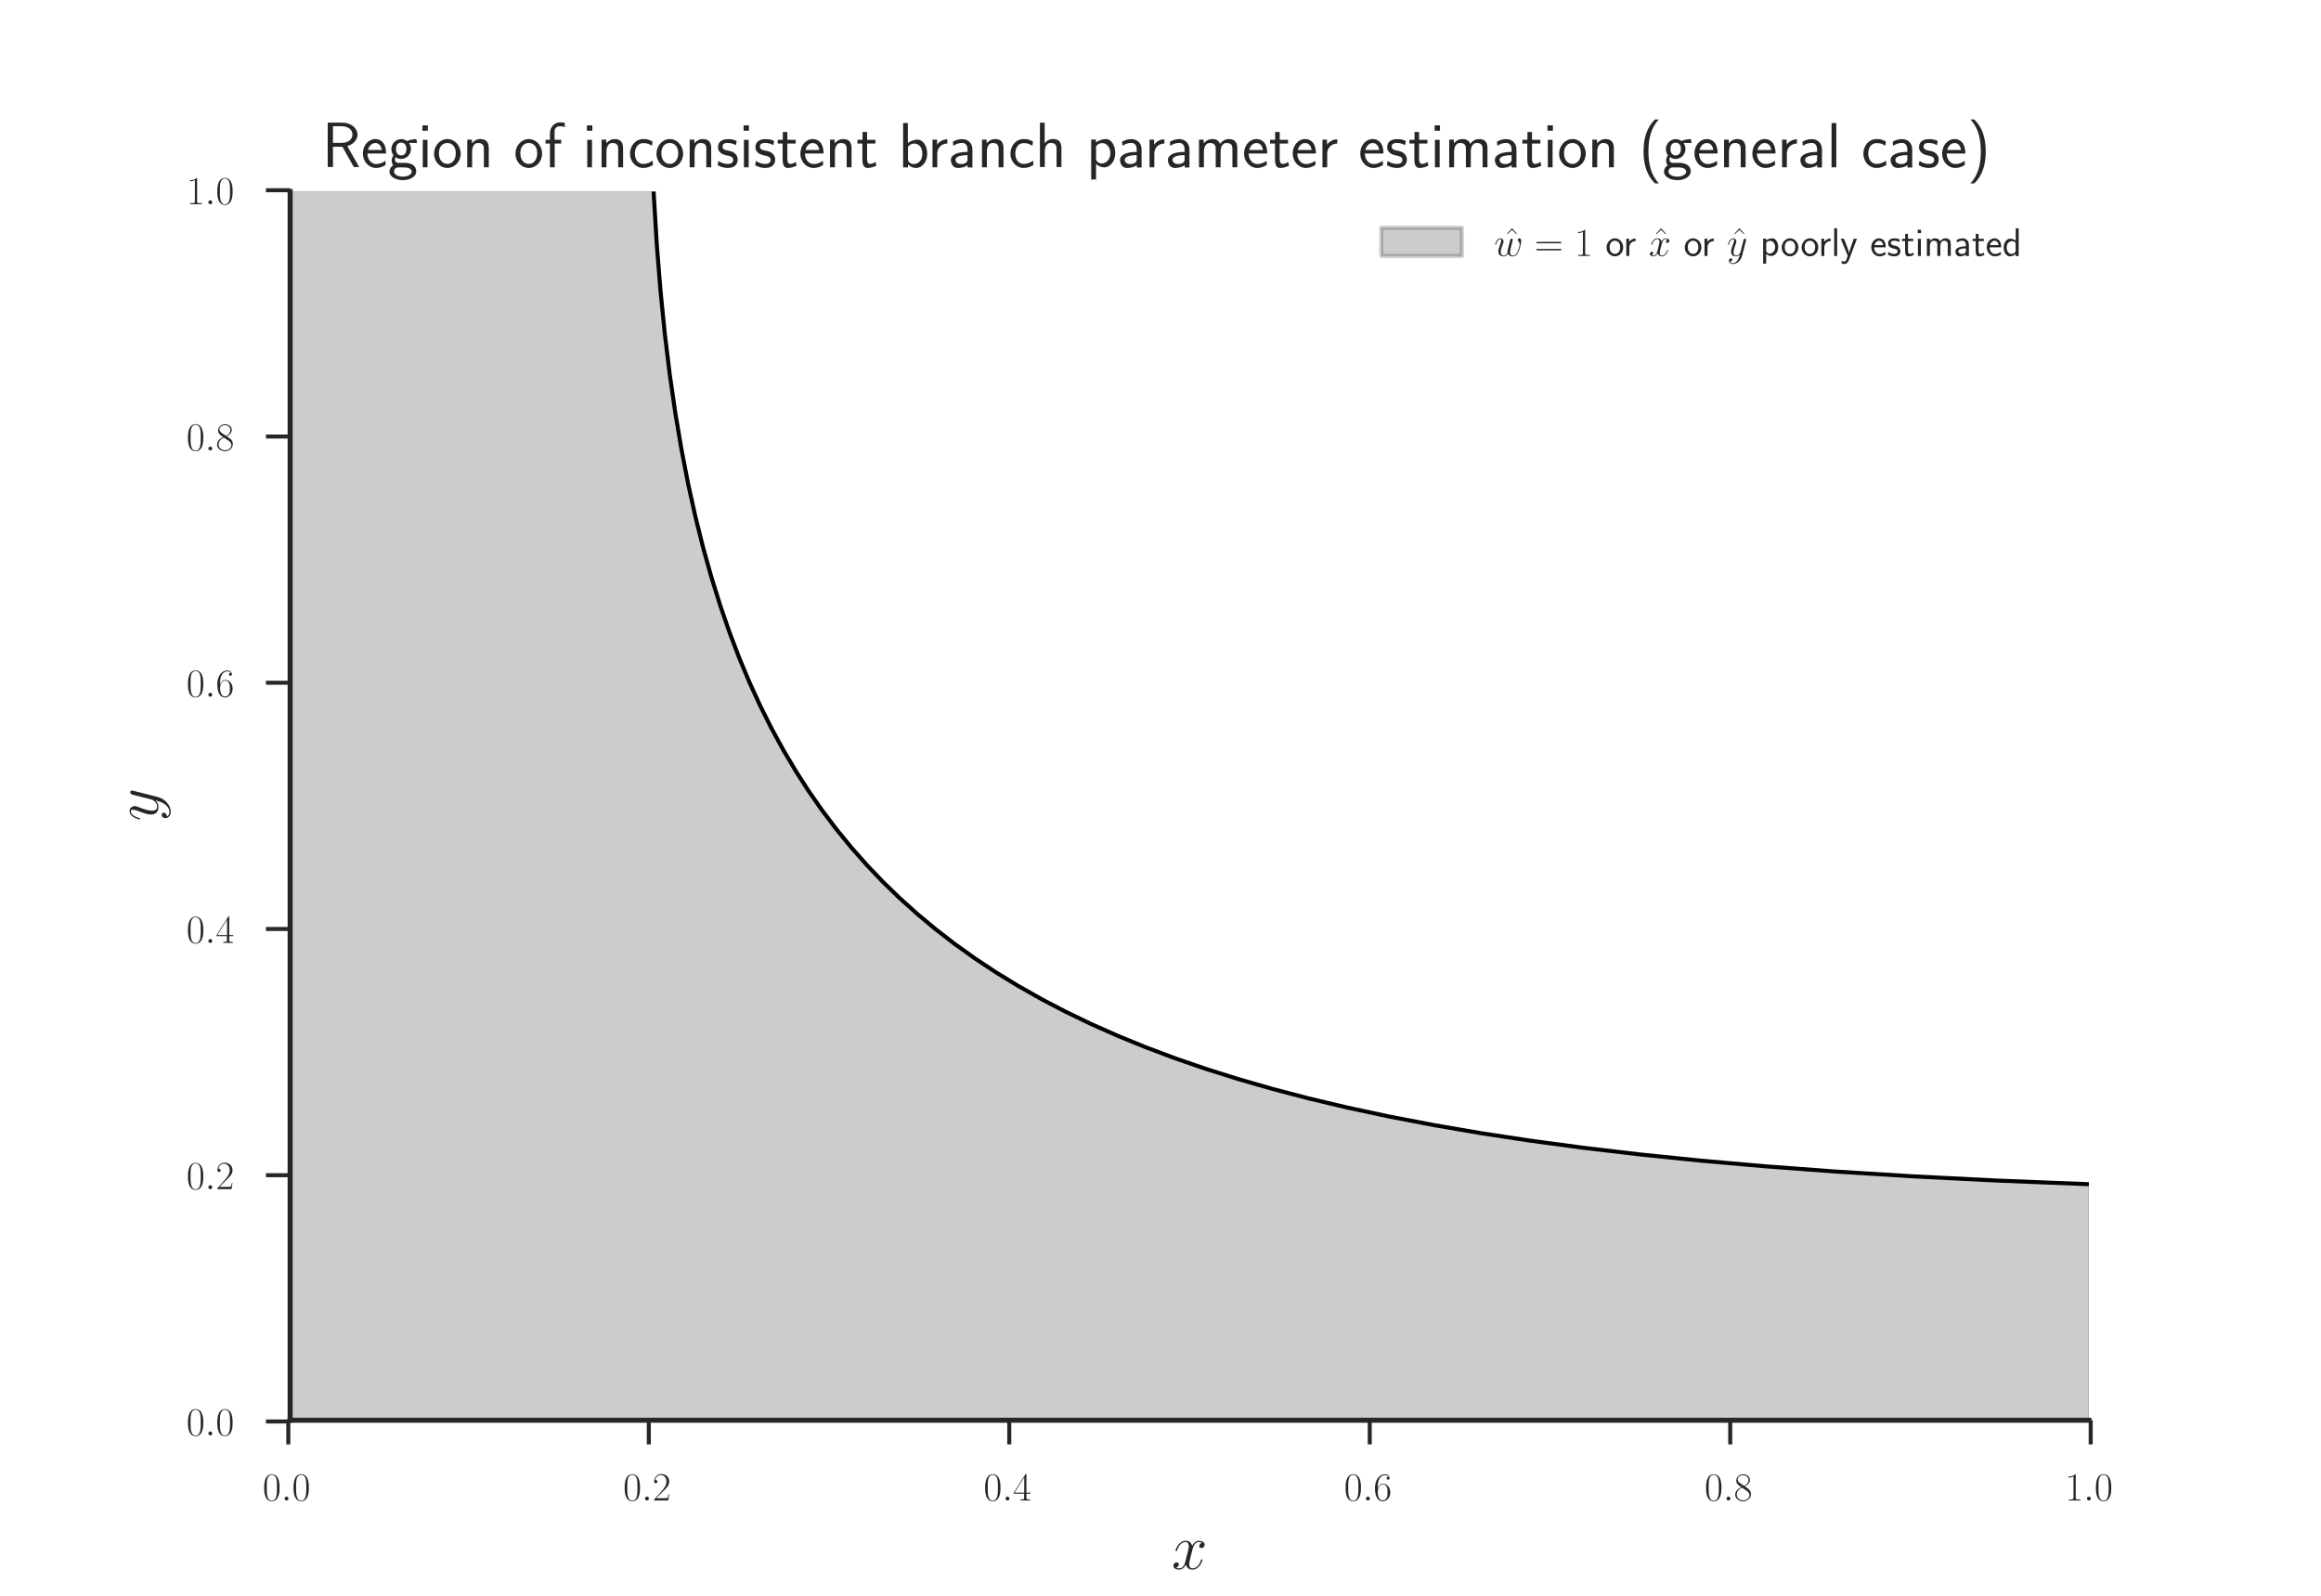 <?xml version="1.0" encoding="utf-8" standalone="no"?>
<!DOCTYPE svg PUBLIC "-//W3C//DTD SVG 1.1//EN"
  "http://www.w3.org/Graphics/SVG/1.1/DTD/svg11.dtd">
<!-- Created with matplotlib (http://matplotlib.org/) -->
<svg height="396pt" version="1.1" viewBox="0 0 576 396" width="576pt" xmlns="http://www.w3.org/2000/svg" xmlns:xlink="http://www.w3.org/1999/xlink">
 <defs>
  <style type="text/css">
*{stroke-linecap:butt;stroke-linejoin:round;}
  </style>
 </defs>
 <g id="figure_1">
  <g id="patch_1">
   <path d="M 0 396 
L 576 396 
L 576 0 
L 0 0 
z
" style="fill:#ffffff;"/>
  </g>
  <g id="axes_1">
   <g id="patch_2">
    <path d="M 72 352.44 
L 518.4 352.44 
L 518.4 47.52 
L 72 47.52 
z
" style="fill:#ffffff;"/>
   </g>
   <g id="matplotlib.axis_1">
    <g id="xtick_1">
     <g id="line2d_1">
      <defs>
       <path d="M 0 0 
L 0 6 
" id="m45dab9cb03" style="stroke:#262626;"/>
      </defs>
      <g>
       <use style="fill:#262626;stroke:#262626;" x="71.553" xlink:href="#m45dab9cb03" y="352.44"/>
      </g>
     </g>
     <g id="text_1">
      <!-- $0.0$ -->
      <defs>
       <path d="M 42 31.641 
C 42 37.75 41.906 48.125 37.703 56.109 
C 34 63.109 28.094 65.594 22.906 65.594 
C 18.094 65.594 12 63.406 8.203 56.203 
C 4.203 48.719 3.797 39.438 3.797 31.641 
C 3.797 25.953 3.906 17.281 7 9.672 
C 11.297 -0.609 19 -2 22.906 -2 
C 27.5 -2 34.5 -0.109 38.594 9.375 
C 41.594 16.281 42 24.359 42 31.641 
M 22.906 -0.406 
C 16.5 -0.406 12.703 5.078 11.297 12.688 
C 10.203 18.562 10.203 27.156 10.203 32.75 
C 10.203 40.438 10.203 46.828 11.5 52.922 
C 13.406 61.391 19 64 22.906 64 
C 27 64 32.297 61.297 34.203 53.125 
C 35.5 47.438 35.594 40.734 35.594 32.75 
C 35.594 26.25 35.594 18.266 34.406 12.375 
C 32.297 1.484 26.406 -0.406 22.906 -0.406 
" id="CMR17-48"/>
       <path d="M 18.406 4.797 
C 18.406 7.688 16 9.672 13.594 9.672 
C 10.703 9.672 8.703 7.281 8.703 4.891 
C 8.703 2 11.094 0 13.5 0 
C 16.406 0 18.406 2.391 18.406 4.797 
" id="CMMI12-58"/>
      </defs>
      <g style="fill:#262626;" transform="translate(65.188 372.358)scale(0.1 -0.1)">
       <use transform="scale(0.996)" xlink:href="#CMR17-48"/>
       <use transform="translate(45.69 0)scale(0.996)" xlink:href="#CMMI12-58"/>
       <use transform="translate(72.788 0)scale(0.996)" xlink:href="#CMR17-48"/>
      </g>
     </g>
    </g>
    <g id="xtick_2">
     <g id="line2d_2">
      <g>
       <use style="fill:#262626;stroke:#262626;" x="161.012" xlink:href="#m45dab9cb03" y="352.44"/>
      </g>
     </g>
     <g id="text_2">
      <!-- $0.2$ -->
      <defs>
       <path d="M 41.703 15.453 
L 39.906 15.453 
C 38.906 8.375 38.094 7.172 37.703 6.562 
C 37.203 5.766 30 5.766 28.594 5.766 
L 9.406 5.766 
C 13 9.672 20 16.75 28.5 24.953 
C 34.594 30.734 41.703 37.531 41.703 47.422 
C 41.703 59.219 32.297 66 21.797 66 
C 10.797 66 4.094 56.312 4.094 47.344 
C 4.094 43.438 7 42.938 8.203 42.938 
C 9.203 42.938 12.203 43.547 12.203 47.031 
C 12.203 50.109 9.594 51 8.203 51 
C 7.594 51 7 50.906 6.594 50.703 
C 8.5 59.219 14.297 63.406 20.406 63.406 
C 29.094 63.406 34.797 56.516 34.797 47.422 
C 34.797 38.734 29.703 31.25 24 24.75 
L 4.094 2.281 
L 4.094 0 
L 39.297 0 
z
" id="CMR17-50"/>
      </defs>
      <g style="fill:#262626;" transform="translate(154.647 372.358)scale(0.1 -0.1)">
       <use transform="scale(0.996)" xlink:href="#CMR17-48"/>
       <use transform="translate(45.69 0)scale(0.996)" xlink:href="#CMMI12-58"/>
       <use transform="translate(72.788 0)scale(0.996)" xlink:href="#CMR17-50"/>
      </g>
     </g>
    </g>
    <g id="xtick_3">
     <g id="line2d_3">
      <g>
       <use style="fill:#262626;stroke:#262626;" x="250.471" xlink:href="#m45dab9cb03" y="352.44"/>
      </g>
     </g>
     <g id="text_3">
      <!-- $0.4$ -->
      <defs>
       <path d="M 33.594 64.406 
C 33.594 66.5 33.5 66.5 31.703 66.5 
L 2 19.594 
L 2 17 
L 27.797 17 
L 27.797 7.141 
C 27.797 3.5 27.594 2.5 20.594 2.5 
L 18.703 2.5 
L 18.703 0 
C 21.906 0 27.297 0 30.703 0 
C 34.094 0 39.5 0 42.703 0 
L 42.703 2.5 
L 40.797 2.5 
C 33.797 2.5 33.594 3.5 33.594 7.141 
L 33.594 17 
L 43.797 17 
L 43.797 19.594 
L 33.594 19.594 
z
M 28.094 57.859 
L 28.094 19.594 
L 4 19.594 
z
" id="CMR17-52"/>
      </defs>
      <g style="fill:#262626;" transform="translate(244.106 372.358)scale(0.1 -0.1)">
       <use transform="scale(0.996)" xlink:href="#CMR17-48"/>
       <use transform="translate(45.69 0)scale(0.996)" xlink:href="#CMMI12-58"/>
       <use transform="translate(72.788 0)scale(0.996)" xlink:href="#CMR17-52"/>
      </g>
     </g>
    </g>
    <g id="xtick_4">
     <g id="line2d_4">
      <g>
       <use style="fill:#262626;stroke:#262626;" x="339.929" xlink:href="#m45dab9cb03" y="352.44"/>
      </g>
     </g>
     <g id="text_4">
      <!-- $0.6$ -->
      <defs>
       <path d="M 10.594 34 
C 10.594 57.656 21.797 63 28.297 63 
C 30.406 63 35.5 62.641 37.5 59 
C 35.906 59 32.906 59 32.906 55.516 
C 32.906 52.828 35.094 51.922 36.5 51.922 
C 37.406 51.922 40.094 52.312 40.094 55.625 
C 40.094 61.781 35.094 65.297 28.203 65.297 
C 16.297 65.297 3.797 52.969 3.797 31 
C 3.797 3.953 15.094 -2 23.094 -2 
C 32.797 -2 42 6.672 42 20.047 
C 42 32.516 33.906 41.594 23.703 41.594 
C 17.594 41.594 13.094 37.609 10.594 30.625 
z
M 23.094 0.391 
C 10.797 0.391 10.797 18.75 10.797 22.438 
C 10.797 29.625 14.203 40 23.5 40 
C 25.203 40 30.094 40 33.406 33.125 
C 35.203 29.219 35.203 25.141 35.203 20.141 
C 35.203 14.75 35.203 10.781 33.094 6.781 
C 30.906 2.672 27.703 0.391 23.094 0.391 
" id="CMR17-54"/>
      </defs>
      <g style="fill:#262626;" transform="translate(333.564 372.358)scale(0.1 -0.1)">
       <use transform="scale(0.996)" xlink:href="#CMR17-48"/>
       <use transform="translate(45.69 0)scale(0.996)" xlink:href="#CMMI12-58"/>
       <use transform="translate(72.788 0)scale(0.996)" xlink:href="#CMR17-54"/>
      </g>
     </g>
    </g>
    <g id="xtick_5">
     <g id="line2d_5">
      <g>
       <use style="fill:#262626;stroke:#262626;" x="429.388" xlink:href="#m45dab9cb03" y="352.44"/>
      </g>
     </g>
     <g id="text_5">
      <!-- $0.8$ -->
      <defs>
       <path d="M 27.203 35.375 
C 33.5 38.547 39.906 43.328 39.906 50.984 
C 39.906 60.016 31.094 65.297 23 65.297 
C 13.906 65.297 5.906 58.734 5.906 49.688 
C 5.906 47.203 6.5 42.922 10.406 39.141 
C 11.406 38.156 15.594 35.172 18.297 33.281 
C 13.797 30.984 3.297 25.531 3.297 14.594 
C 3.297 4.359 13.094 -2 22.797 -2 
C 33.5 -2 42.5 5.656 42.5 15.781 
C 42.5 24.844 36.406 29.016 32.406 31.703 
z
M 14.094 44.094 
C 13.297 44.594 9.297 47.672 9.297 52.359 
C 9.297 58.422 15.594 63 22.797 63 
C 30.703 63 36.5 57.438 36.5 50.969 
C 36.5 41.703 26.094 36.422 25.594 36.422 
C 25.5 36.422 25.406 36.422 24.594 37.031 
z
M 32.5 23.734 
C 34 22.641 38.797 19.375 38.797 13.297 
C 38.797 5.953 31.406 0.391 23 0.391 
C 13.906 0.391 7 6.844 7 14.688 
C 7 22.547 13.094 29.094 20 32.188 
z
" id="CMR17-56"/>
      </defs>
      <g style="fill:#262626;" transform="translate(423.023 372.358)scale(0.1 -0.1)">
       <use transform="scale(0.996)" xlink:href="#CMR17-48"/>
       <use transform="translate(45.69 0)scale(0.996)" xlink:href="#CMMI12-58"/>
       <use transform="translate(72.788 0)scale(0.996)" xlink:href="#CMR17-56"/>
      </g>
     </g>
    </g>
    <g id="xtick_6">
     <g id="line2d_6">
      <g>
       <use style="fill:#262626;stroke:#262626;" x="518.847" xlink:href="#m45dab9cb03" y="352.44"/>
      </g>
     </g>
     <g id="text_6">
      <!-- $1.0$ -->
      <defs>
       <path d="M 26.594 63.406 
C 26.594 65.5 26.5 65.5 25.094 65.5 
C 21.203 61.188 15.297 59.797 9.703 59.797 
C 9.406 59.797 8.906 59.797 8.797 59.5 
C 8.703 59.297 8.703 59.094 8.703 57 
C 11.797 57 17 57.594 21 59.984 
L 21 7.203 
C 21 3.688 20.797 2.5 12.203 2.5 
L 9.203 2.5 
L 9.203 0 
C 14 0 19 0 23.797 0 
C 28.594 0 33.594 0 38.406 0 
L 38.406 2.5 
L 35.406 2.5 
C 26.797 2.5 26.594 3.594 26.594 7.156 
z
" id="CMR17-49"/>
      </defs>
      <g style="fill:#262626;" transform="translate(512.482 372.358)scale(0.1 -0.1)">
       <use transform="scale(0.996)" xlink:href="#CMR17-49"/>
       <use transform="translate(45.69 0)scale(0.996)" xlink:href="#CMMI12-58"/>
       <use transform="translate(72.788 0)scale(0.996)" xlink:href="#CMR17-48"/>
      </g>
     </g>
    </g>
    <g id="text_7">
     <!-- $x$ -->
     <defs>
      <path d="M 47.406 40.719 
C 44.203 40.109 43 37.719 43 35.828 
C 43 33.422 44.906 32.625 46.297 32.625 
C 49.297 32.625 51.406 35.219 51.406 37.922 
C 51.406 42.109 46.594 44 42.406 44 
C 36.297 44 32.906 38.016 32 36.125 
C 29.703 44 23.5 44 21.703 44 
C 11.5 44 6.094 30.938 6.094 28.734 
C 6.094 28.344 6.5 27.844 7.203 27.844 
C 8 27.844 8.203 28.438 8.406 28.844 
C 11.797 39.922 18.5 42.016 21.406 42.016 
C 25.906 42.016 26.797 37.812 26.797 35.422 
C 26.797 33.234 26.203 30.938 25 26.141 
L 21.594 12.469 
C 20.094 6.484 17.203 1 11.906 1 
C 11.406 1 8.906 1 6.797 2.297 
C 10.406 3 11.203 5.984 11.203 7.188 
C 11.203 9.188 9.703 10.375 7.797 10.375 
C 5.406 10.375 2.797 8.281 2.797 5.094 
C 2.797 0.891 7.5 -1 11.797 -1 
C 16.594 -1 20 2.797 22.094 6.891 
C 23.703 1 28.703 -1 32.406 -1 
C 42.594 -1 48 12.078 48 14.266 
C 48 14.766 47.594 15.172 47 15.172 
C 46.094 15.172 46 14.672 45.703 13.875 
C 43 5.094 37.203 1 32.703 1 
C 29.203 1 27.297 3.594 27.297 7.688 
C 27.297 9.875 27.703 11.469 29.297 18.062 
L 32.797 31.625 
C 34.297 37.625 37.703 42.016 42.297 42.016 
C 42.5 42.016 45.297 42.016 47.406 40.719 
" id="CMMI12-120"/>
     </defs>
     <g style="fill:#262626;" transform="translate(290.765 389.365)scale(0.16 -0.16)">
      <use transform="scale(0.996)" xlink:href="#CMMI12-120"/>
     </g>
    </g>
   </g>
   <g id="matplotlib.axis_2">
    <g id="ytick_1">
     <g id="line2d_7">
      <defs>
       <path d="M 0 0 
L -6 0 
" id="mf53dc45306" style="stroke:#262626;"/>
      </defs>
      <g>
       <use style="fill:#262626;stroke:#262626;" x="72" xlink:href="#mf53dc45306" y="352.746"/>
      </g>
     </g>
     <g id="text_8">
      <!-- $0.0$ -->
      <g style="fill:#262626;" transform="translate(46.27 356.205)scale(0.1 -0.1)">
       <use transform="scale(0.996)" xlink:href="#CMR17-48"/>
       <use transform="translate(45.69 0)scale(0.996)" xlink:href="#CMMI12-58"/>
       <use transform="translate(72.788 0)scale(0.996)" xlink:href="#CMR17-48"/>
      </g>
     </g>
    </g>
    <g id="ytick_2">
     <g id="line2d_8">
      <g>
       <use style="fill:#262626;stroke:#262626;" x="72" xlink:href="#mf53dc45306" y="291.639"/>
      </g>
     </g>
     <g id="text_9">
      <!-- $0.2$ -->
      <g style="fill:#262626;" transform="translate(46.27 295.099)scale(0.1 -0.1)">
       <use transform="scale(0.996)" xlink:href="#CMR17-48"/>
       <use transform="translate(45.69 0)scale(0.996)" xlink:href="#CMMI12-58"/>
       <use transform="translate(72.788 0)scale(0.996)" xlink:href="#CMR17-50"/>
      </g>
     </g>
    </g>
    <g id="ytick_3">
     <g id="line2d_9">
      <g>
       <use style="fill:#262626;stroke:#262626;" x="72" xlink:href="#mf53dc45306" y="230.533"/>
      </g>
     </g>
     <g id="text_10">
      <!-- $0.4$ -->
      <g style="fill:#262626;" transform="translate(46.27 233.992)scale(0.1 -0.1)">
       <use transform="scale(0.996)" xlink:href="#CMR17-48"/>
       <use transform="translate(45.69 0)scale(0.996)" xlink:href="#CMMI12-58"/>
       <use transform="translate(72.788 0)scale(0.996)" xlink:href="#CMR17-52"/>
      </g>
     </g>
    </g>
    <g id="ytick_4">
     <g id="line2d_10">
      <g>
       <use style="fill:#262626;stroke:#262626;" x="72" xlink:href="#mf53dc45306" y="169.427"/>
      </g>
     </g>
     <g id="text_11">
      <!-- $0.6$ -->
      <g style="fill:#262626;" transform="translate(46.27 172.886)scale(0.1 -0.1)">
       <use transform="scale(0.996)" xlink:href="#CMR17-48"/>
       <use transform="translate(45.69 0)scale(0.996)" xlink:href="#CMMI12-58"/>
       <use transform="translate(72.788 0)scale(0.996)" xlink:href="#CMR17-54"/>
      </g>
     </g>
    </g>
    <g id="ytick_5">
     <g id="line2d_11">
      <g>
       <use style="fill:#262626;stroke:#262626;" x="72" xlink:href="#mf53dc45306" y="108.321"/>
      </g>
     </g>
     <g id="text_12">
      <!-- $0.8$ -->
      <g style="fill:#262626;" transform="translate(46.27 111.78)scale(0.1 -0.1)">
       <use transform="scale(0.996)" xlink:href="#CMR17-48"/>
       <use transform="translate(45.69 0)scale(0.996)" xlink:href="#CMMI12-58"/>
       <use transform="translate(72.788 0)scale(0.996)" xlink:href="#CMR17-56"/>
      </g>
     </g>
    </g>
    <g id="ytick_6">
     <g id="line2d_12">
      <g>
       <use style="fill:#262626;stroke:#262626;" x="72" xlink:href="#mf53dc45306" y="47.214"/>
      </g>
     </g>
     <g id="text_13">
      <!-- $1.0$ -->
      <g style="fill:#262626;" transform="translate(46.27 50.674)scale(0.1 -0.1)">
       <use transform="scale(0.996)" xlink:href="#CMR17-49"/>
       <use transform="translate(45.69 0)scale(0.996)" xlink:href="#CMMI12-58"/>
       <use transform="translate(72.788 0)scale(0.996)" xlink:href="#CMR17-48"/>
      </g>
     </g>
    </g>
    <g id="text_14">
     <!-- $y$ -->
     <defs>
      <path d="M 26.297 -10.938 
C 23.594 -14.672 19.703 -18 14.797 -18 
C 13.594 -18 8.797 -18 7.297 -13.891 
C 7.594 -13.984 8.094 -13.984 8.297 -13.984 
C 11.297 -13.984 13.297 -11.391 13.297 -9.094 
C 13.297 -6.797 11.406 -6 9.906 -6 
C 8.297 -6 4.797 -7.156 4.797 -11.859 
C 4.797 -16.734 9.094 -20.094 14.797 -20.094 
C 24.797 -20.094 34.906 -10.938 37.703 0.094 
L 47.5 38.828 
C 47.594 39.328 47.797 39.938 47.797 40.531 
C 47.797 42.016 46.594 43.016 45.094 43.016 
C 44.203 43.016 42.094 42.609 41.297 39.609 
L 33.906 10.281 
C 33.406 8.484 33.406 8.281 32.594 7.188 
C 30.594 4.391 27.297 1 22.5 1 
C 16.906 1 16.406 6.484 16.406 9.188 
C 16.406 14.875 19.094 22.547 21.797 29.734 
C 22.906 32.625 23.5 34.031 23.5 36.016 
C 23.5 40.219 20.5 44 15.594 44 
C 6.406 44 2.703 29.531 2.703 28.734 
C 2.703 28.344 3.094 27.844 3.797 27.844 
C 4.703 27.844 4.797 28.234 5.203 29.641 
C 7.594 38.016 11.406 42.016 15.297 42.016 
C 16.203 42.016 17.906 42.016 17.906 38.719 
C 17.906 36.125 16.797 33.234 15.297 29.438 
C 10.406 16.359 10.406 13.078 10.406 10.672 
C 10.406 1.203 17.203 -1 22.203 -1 
C 25.094 -1 28.703 -0.094 32.203 3.594 
L 32.297 3.5 
C 30.797 -2.297 29.797 -6.125 26.297 -10.938 
" id="CMMI12-121"/>
     </defs>
     <g style="fill:#262626;" transform="translate(39.17 203.785)rotate(-90)scale(0.16 -0.16)">
      <use transform="scale(0.996)" xlink:href="#CMMI12-121"/>
     </g>
    </g>
   </g>
   <g id="PolyCollection_1">
    <defs>
     <path d="M 518.4 -43.56 
L 518.4 -102.132 
L 517.953 -102.148 
L 517.505 -102.163 
L 517.058 -102.179 
L 516.611 -102.195 
L 516.164 -102.211 
L 515.858 -102.222 
L 515.716 -102.227 
L 515.269 -102.243 
L 514.822 -102.259 
L 514.374 -102.276 
L 513.927 -102.292 
L 513.48 -102.308 
L 513.032 -102.325 
L 512.585 -102.341 
L 512.138 -102.358 
L 511.691 -102.375 
L 511.243 -102.392 
L 510.796 -102.409 
L 510.349 -102.426 
L 509.901 -102.443 
L 509.454 -102.46 
L 509.007 -102.477 
L 508.56 -102.495 
L 508.112 -102.512 
L 507.727 -102.527 
L 507.665 -102.53 
L 507.218 -102.548 
L 506.77 -102.565 
L 506.323 -102.583 
L 505.876 -102.601 
L 505.428 -102.619 
L 504.981 -102.637 
L 504.534 -102.655 
L 504.087 -102.673 
L 503.639 -102.692 
L 503.192 -102.71 
L 502.745 -102.729 
L 502.297 -102.747 
L 501.85 -102.766 
L 501.403 -102.785 
L 500.956 -102.804 
L 500.508 -102.823 
L 500.274 -102.833 
L 500.061 -102.842 
L 499.614 -102.861 
L 499.166 -102.881 
L 498.719 -102.9 
L 498.272 -102.919 
L 497.824 -102.939 
L 497.377 -102.959 
L 496.93 -102.978 
L 496.483 -102.998 
L 496.035 -103.018 
L 495.588 -103.038 
L 495.141 -103.058 
L 494.693 -103.079 
L 494.246 -103.099 
L 493.799 -103.119 
L 493.383 -103.139 
L 493.352 -103.14 
L 492.904 -103.161 
L 492.457 -103.181 
L 492.01 -103.202 
L 491.562 -103.223 
L 491.115 -103.244 
L 490.668 -103.265 
L 490.22 -103.286 
L 489.773 -103.308 
L 489.326 -103.329 
L 488.879 -103.351 
L 488.431 -103.372 
L 487.984 -103.394 
L 487.537 -103.416 
L 487.089 -103.438 
L 486.968 -103.444 
L 486.642 -103.46 
L 486.195 -103.482 
L 485.747 -103.505 
L 485.3 -103.527 
L 484.853 -103.549 
L 484.406 -103.572 
L 483.958 -103.595 
L 483.511 -103.617 
L 483.064 -103.64 
L 482.616 -103.663 
L 482.169 -103.687 
L 481.722 -103.71 
L 481.275 -103.733 
L 480.961 -103.75 
L 480.827 -103.757 
L 480.38 -103.78 
L 479.933 -103.804 
L 479.485 -103.828 
L 479.038 -103.851 
L 478.591 -103.875 
L 478.143 -103.9 
L 477.696 -103.924 
L 477.249 -103.948 
L 476.802 -103.973 
L 476.354 -103.997 
L 475.907 -104.022 
L 475.46 -104.047 
L 475.31 -104.055 
L 475.012 -104.072 
L 474.565 -104.097 
L 474.118 -104.122 
L 473.671 -104.147 
L 473.223 -104.172 
L 472.776 -104.198 
L 472.329 -104.224 
L 471.881 -104.249 
L 471.434 -104.275 
L 470.987 -104.301 
L 470.539 -104.327 
L 470.092 -104.354 
L 469.971 -104.361 
L 469.645 -104.38 
L 469.198 -104.406 
L 468.75 -104.433 
L 468.303 -104.46 
L 467.856 -104.486 
L 467.408 -104.513 
L 466.961 -104.54 
L 466.514 -104.568 
L 466.067 -104.595 
L 465.619 -104.622 
L 465.172 -104.65 
L 464.909 -104.666 
L 464.725 -104.678 
L 464.277 -104.705 
L 463.83 -104.733 
L 463.383 -104.761 
L 462.935 -104.79 
L 462.488 -104.818 
L 462.041 -104.846 
L 461.594 -104.875 
L 461.146 -104.904 
L 460.699 -104.933 
L 460.252 -104.962 
L 460.095 -104.972 
L 459.804 -104.991 
L 459.357 -105.02 
L 458.91 -105.049 
L 458.463 -105.079 
L 458.015 -105.108 
L 457.568 -105.138 
L 457.121 -105.168 
L 456.673 -105.198 
L 456.226 -105.228 
L 455.779 -105.259 
L 455.505 -105.277 
L 455.331 -105.289 
L 454.884 -105.32 
L 454.437 -105.35 
L 453.99 -105.381 
L 453.542 -105.412 
L 453.095 -105.443 
L 452.648 -105.475 
L 452.2 -105.506 
L 451.753 -105.538 
L 451.306 -105.569 
L 451.116 -105.583 
L 450.859 -105.601 
L 450.411 -105.633 
L 449.964 -105.665 
L 449.517 -105.697 
L 449.069 -105.73 
L 448.622 -105.762 
L 448.175 -105.795 
L 447.727 -105.828 
L 447.28 -105.861 
L 446.912 -105.888 
L 446.833 -105.894 
L 446.386 -105.927 
L 445.938 -105.961 
L 445.491 -105.994 
L 445.044 -106.028 
L 444.596 -106.062 
L 444.149 -106.096 
L 443.702 -106.13 
L 443.255 -106.165 
L 442.877 -106.194 
L 442.807 -106.199 
L 442.36 -106.234 
L 441.913 -106.269 
L 441.465 -106.304 
L 441.018 -106.339 
L 440.571 -106.374 
L 440.123 -106.409 
L 439.676 -106.445 
L 439.229 -106.481 
L 438.997 -106.499 
L 438.782 -106.517 
L 438.334 -106.553 
L 437.887 -106.589 
L 437.44 -106.625 
L 436.992 -106.662 
L 436.545 -106.698 
L 436.098 -106.735 
L 435.651 -106.772 
L 435.26 -106.805 
L 435.203 -106.81 
L 434.756 -106.847 
L 434.309 -106.884 
L 433.861 -106.922 
L 433.414 -106.96 
L 432.967 -106.998 
L 432.519 -107.036 
L 432.072 -107.075 
L 431.655 -107.11 
L 431.625 -107.113 
L 431.178 -107.152 
L 430.73 -107.191 
L 430.283 -107.23 
L 429.836 -107.269 
L 429.388 -107.308 
L 428.941 -107.348 
L 428.494 -107.387 
L 428.174 -107.416 
L 428.046 -107.427 
L 427.599 -107.467 
L 427.152 -107.508 
L 426.705 -107.548 
L 426.257 -107.589 
L 425.81 -107.629 
L 425.363 -107.67 
L 424.915 -107.712 
L 424.807 -107.722 
L 424.468 -107.753 
L 424.021 -107.794 
L 423.574 -107.836 
L 423.126 -107.878 
L 422.679 -107.92 
L 422.232 -107.962 
L 421.784 -108.005 
L 421.548 -108.027 
L 421.337 -108.047 
L 420.89 -108.09 
L 420.442 -108.133 
L 419.995 -108.176 
L 419.548 -108.219 
L 419.101 -108.263 
L 418.653 -108.307 
L 418.389 -108.333 
L 418.206 -108.351 
L 417.759 -108.395 
L 417.311 -108.439 
L 416.864 -108.483 
L 416.417 -108.528 
L 415.97 -108.573 
L 415.522 -108.618 
L 415.325 -108.638 
L 415.075 -108.663 
L 414.628 -108.709 
L 414.18 -108.754 
L 413.733 -108.8 
L 413.286 -108.846 
L 412.838 -108.893 
L 412.391 -108.939 
L 412.349 -108.944 
L 411.944 -108.986 
L 411.497 -109.033 
L 411.049 -109.08 
L 410.602 -109.127 
L 410.155 -109.175 
L 409.707 -109.222 
L 409.458 -109.249 
L 409.26 -109.27 
L 408.813 -109.318 
L 408.366 -109.367 
L 407.918 -109.415 
L 407.471 -109.464 
L 407.024 -109.513 
L 406.645 -109.555 
L 406.576 -109.562 
L 406.129 -109.612 
L 405.682 -109.661 
L 405.234 -109.711 
L 404.787 -109.761 
L 404.34 -109.811 
L 403.908 -109.86 
L 403.893 -109.862 
L 403.445 -109.913 
L 402.998 -109.963 
L 402.551 -110.015 
L 402.103 -110.066 
L 401.656 -110.118 
L 401.241 -110.166 
L 401.209 -110.169 
L 400.762 -110.221 
L 400.314 -110.274 
L 399.867 -110.326 
L 399.42 -110.379 
L 398.972 -110.432 
L 398.642 -110.471 
L 398.525 -110.485 
L 398.078 -110.539 
L 397.63 -110.592 
L 397.183 -110.646 
L 396.736 -110.7 
L 396.289 -110.755 
L 396.107 -110.777 
L 395.841 -110.809 
L 395.394 -110.864 
L 394.947 -110.919 
L 394.499 -110.974 
L 394.052 -111.03 
L 393.633 -111.082 
L 393.605 -111.086 
L 393.158 -111.142 
L 392.71 -111.198 
L 392.263 -111.255 
L 391.816 -111.311 
L 391.368 -111.369 
L 391.217 -111.388 
L 390.921 -111.426 
L 390.474 -111.483 
L 390.026 -111.541 
L 389.579 -111.599 
L 389.132 -111.657 
L 388.857 -111.693 
L 388.685 -111.716 
L 388.237 -111.775 
L 387.79 -111.834 
L 387.343 -111.893 
L 386.895 -111.953 
L 386.55 -111.999 
L 386.448 -112.013 
L 386.001 -112.073 
L 385.554 -112.133 
L 385.106 -112.194 
L 384.659 -112.255 
L 384.294 -112.304 
L 384.212 -112.316 
L 383.764 -112.377 
L 383.317 -112.439 
L 382.87 -112.501 
L 382.422 -112.563 
L 382.086 -112.61 
L 381.975 -112.626 
L 381.528 -112.688 
L 381.081 -112.751 
L 380.633 -112.815 
L 380.186 -112.878 
L 379.926 -112.916 
L 379.739 -112.942 
L 379.291 -113.006 
L 378.844 -113.071 
L 378.397 -113.136 
L 377.949 -113.201 
L 377.81 -113.221 
L 377.502 -113.266 
L 377.055 -113.332 
L 376.608 -113.397 
L 376.16 -113.464 
L 375.737 -113.527 
L 375.713 -113.53 
L 375.266 -113.597 
L 374.818 -113.664 
L 374.371 -113.731 
L 373.924 -113.799 
L 373.705 -113.832 
L 373.477 -113.867 
L 373.029 -113.935 
L 372.582 -114.004 
L 372.135 -114.073 
L 371.714 -114.138 
L 371.687 -114.142 
L 371.24 -114.211 
L 370.793 -114.281 
L 370.345 -114.351 
L 369.898 -114.421 
L 369.76 -114.443 
L 369.451 -114.492 
L 369.004 -114.563 
L 368.556 -114.634 
L 368.109 -114.706 
L 367.844 -114.749 
L 367.662 -114.778 
L 367.214 -114.85 
L 366.767 -114.923 
L 366.32 -114.996 
L 365.963 -115.054 
L 365.873 -115.069 
L 365.425 -115.143 
L 364.978 -115.217 
L 364.531 -115.291 
L 364.117 -115.36 
L 364.083 -115.365 
L 363.636 -115.44 
L 363.189 -115.515 
L 362.741 -115.591 
L 362.304 -115.665 
L 362.294 -115.667 
L 361.847 -115.743 
L 361.4 -115.82 
L 360.952 -115.897 
L 360.523 -115.971 
L 360.505 -115.974 
L 360.058 -116.052 
L 359.61 -116.129 
L 359.163 -116.208 
L 358.773 -116.276 
L 358.716 -116.286 
L 358.269 -116.365 
L 357.821 -116.445 
L 357.374 -116.524 
L 357.053 -116.582 
L 356.927 -116.605 
L 356.479 -116.685 
L 356.032 -116.766 
L 355.585 -116.847 
L 355.362 -116.887 
L 355.137 -116.928 
L 354.69 -117.01 
L 354.243 -117.093 
L 353.796 -117.175 
L 353.7 -117.193 
L 353.348 -117.258 
L 352.901 -117.342 
L 352.454 -117.425 
L 352.065 -117.499 
L 352.006 -117.509 
L 351.559 -117.594 
L 351.112 -117.679 
L 350.665 -117.764 
L 350.456 -117.804 
L 350.217 -117.85 
L 349.77 -117.936 
L 349.323 -118.022 
L 348.875 -118.109 
L 348.873 -118.11 
L 348.428 -118.196 
L 347.981 -118.284 
L 347.533 -118.372 
L 347.314 -118.415 
L 347.086 -118.46 
L 346.639 -118.549 
L 346.192 -118.638 
L 345.78 -118.721 
L 345.744 -118.728 
L 345.297 -118.818 
L 344.85 -118.908 
L 344.402 -118.999 
L 344.27 -119.026 
L 343.955 -119.09 
L 343.508 -119.182 
L 343.061 -119.274 
L 342.782 -119.332 
L 342.613 -119.367 
L 342.166 -119.46 
L 341.719 -119.553 
L 341.317 -119.637 
L 341.271 -119.647 
L 340.824 -119.741 
L 340.377 -119.836 
L 339.929 -119.931 
L 339.873 -119.943 
L 339.482 -120.026 
L 339.035 -120.122 
L 338.588 -120.219 
L 338.451 -120.248 
L 338.14 -120.316 
L 337.693 -120.413 
L 337.246 -120.511 
L 337.049 -120.554 
L 336.798 -120.609 
L 336.351 -120.707 
L 335.904 -120.807 
L 335.666 -120.859 
L 335.457 -120.906 
L 335.009 -121.006 
L 334.562 -121.107 
L 334.304 -121.165 
L 334.115 -121.208 
L 333.667 -121.309 
L 333.22 -121.411 
L 332.96 -121.47 
L 332.773 -121.513 
L 332.325 -121.616 
L 331.878 -121.719 
L 331.635 -121.776 
L 331.431 -121.823 
L 330.984 -121.928 
L 330.536 -122.032 
L 330.327 -122.081 
L 330.089 -122.138 
L 329.642 -122.243 
L 329.194 -122.35 
L 329.038 -122.387 
L 328.747 -122.456 
L 328.3 -122.564 
L 327.853 -122.671 
L 327.765 -122.693 
L 327.405 -122.78 
L 326.958 -122.888 
L 326.511 -122.998 
L 326.51 -122.998 
L 326.063 -123.108 
L 325.616 -123.218 
L 325.27 -123.304 
L 325.169 -123.329 
L 324.721 -123.44 
L 324.274 -123.552 
L 324.047 -123.609 
L 323.827 -123.664 
L 323.38 -123.777 
L 322.932 -123.891 
L 322.839 -123.915 
L 322.485 -124.005 
L 322.038 -124.12 
L 321.647 -124.22 
L 321.59 -124.235 
L 321.143 -124.35 
L 320.696 -124.467 
L 320.469 -124.526 
L 320.248 -124.583 
L 319.801 -124.701 
L 319.354 -124.819 
L 319.306 -124.831 
L 318.907 -124.937 
L 318.459 -125.056 
L 318.157 -125.137 
L 318.012 -125.176 
L 317.565 -125.296 
L 317.117 -125.417 
L 317.023 -125.442 
L 316.67 -125.538 
L 316.223 -125.66 
L 315.902 -125.748 
L 315.776 -125.782 
L 315.328 -125.906 
L 314.881 -126.029 
L 314.794 -126.053 
L 314.434 -126.154 
L 313.986 -126.278 
L 313.7 -126.359 
L 313.539 -126.404 
L 313.092 -126.53 
L 312.644 -126.657 
L 312.618 -126.664 
L 312.197 -126.784 
L 311.75 -126.912 
L 311.549 -126.97 
L 311.303 -127.041 
L 310.855 -127.17 
L 310.492 -127.276 
L 310.408 -127.3 
L 309.961 -127.43 
L 309.513 -127.562 
L 309.447 -127.581 
L 309.066 -127.693 
L 308.619 -127.826 
L 308.414 -127.887 
L 308.172 -127.959 
L 307.724 -128.093 
L 307.393 -128.192 
L 307.277 -128.227 
L 306.83 -128.362 
L 306.383 -128.498 
L 306.382 -128.498 
L 305.935 -128.634 
L 305.488 -128.771 
L 305.384 -128.803 
L 305.04 -128.909 
L 304.593 -129.048 
L 304.396 -129.109 
L 304.146 -129.187 
L 303.699 -129.327 
L 303.419 -129.414 
L 303.251 -129.467 
L 302.804 -129.608 
L 302.453 -129.72 
L 302.357 -129.75 
L 301.909 -129.893 
L 301.497 -130.025 
L 301.462 -130.036 
L 301.015 -130.18 
L 300.568 -130.325 
L 300.551 -130.331 
L 300.12 -130.471 
L 299.673 -130.617 
L 299.614 -130.636 
L 299.226 -130.764 
L 298.778 -130.912 
L 298.688 -130.942 
L 298.331 -131.06 
L 297.884 -131.21 
L 297.771 -131.247 
L 297.436 -131.36 
L 296.989 -131.511 
L 296.864 -131.553 
L 296.542 -131.662 
L 296.095 -131.815 
L 295.966 -131.858 
L 295.647 -131.968 
L 295.2 -132.122 
L 295.077 -132.164 
L 294.753 -132.276 
L 294.305 -132.432 
L 294.198 -132.47 
L 293.858 -132.588 
L 293.411 -132.745 
L 293.326 -132.775 
L 292.964 -132.903 
L 292.516 -133.062 
L 292.464 -133.081 
L 292.069 -133.222 
L 291.622 -133.382 
L 291.61 -133.386 
L 291.174 -133.543 
L 290.765 -133.692 
L 290.727 -133.705 
L 290.28 -133.868 
L 289.927 -133.997 
L 289.832 -134.032 
L 289.385 -134.197 
L 289.098 -134.303 
L 288.938 -134.362 
L 288.491 -134.528 
L 288.277 -134.608 
L 288.043 -134.696 
L 287.596 -134.864 
L 287.464 -134.914 
L 287.149 -135.033 
L 286.701 -135.203 
L 286.658 -135.219 
L 286.254 -135.374 
L 285.86 -135.525 
L 285.807 -135.545 
L 285.36 -135.718 
L 285.069 -135.83 
L 284.912 -135.891 
L 284.465 -136.066 
L 284.286 -136.136 
L 284.018 -136.241 
L 283.57 -136.418 
L 283.51 -136.441 
L 283.123 -136.595 
L 282.742 -136.747 
L 282.676 -136.773 
L 282.228 -136.952 
L 281.98 -137.053 
L 281.781 -137.133 
L 281.334 -137.314 
L 281.225 -137.358 
L 280.887 -137.496 
L 280.477 -137.664 
L 280.439 -137.679 
L 279.992 -137.863 
L 279.736 -137.969 
L 279.545 -138.048 
L 279.097 -138.234 
L 279.001 -138.275 
L 278.65 -138.421 
L 278.273 -138.58 
L 278.203 -138.61 
L 277.756 -138.799 
L 277.551 -138.886 
L 277.308 -138.989 
L 276.861 -139.18 
L 276.836 -139.191 
L 276.414 -139.373 
L 276.126 -139.497 
L 275.966 -139.566 
L 275.519 -139.761 
L 275.424 -139.802 
L 275.072 -139.956 
L 274.727 -140.108 
L 274.624 -140.153 
L 274.177 -140.351 
L 274.036 -140.413 
L 273.73 -140.549 
L 273.351 -140.719 
L 273.283 -140.749 
L 272.835 -140.95 
L 272.671 -141.024 
L 272.388 -141.153 
L 271.998 -141.33 
L 271.941 -141.356 
L 271.493 -141.56 
L 271.33 -141.635 
L 271.046 -141.766 
L 270.668 -141.941 
L 270.599 -141.973 
L 270.152 -142.181 
L 270.011 -142.247 
L 269.704 -142.39 
L 269.36 -142.552 
L 269.257 -142.601 
L 268.81 -142.812 
L 268.714 -142.858 
L 268.362 -143.025 
L 268.073 -143.163 
L 267.915 -143.239 
L 267.468 -143.454 
L 267.438 -143.469 
L 267.02 -143.671 
L 266.808 -143.774 
L 266.573 -143.888 
L 266.182 -144.08 
L 266.126 -144.108 
L 265.679 -144.328 
L 265.562 -144.385 
L 265.231 -144.549 
L 264.947 -144.691 
L 264.784 -144.772 
L 264.337 -144.996 
L 264.337 -144.996 
L 263.889 -145.222 
L 263.731 -145.302 
L 263.442 -145.449 
L 263.131 -145.607 
L 262.995 -145.677 
L 262.547 -145.906 
L 262.535 -145.913 
L 262.1 -146.137 
L 261.943 -146.218 
L 261.653 -146.369 
L 261.357 -146.524 
L 261.206 -146.603 
L 260.775 -146.829 
L 260.758 -146.838 
L 260.311 -147.074 
L 260.197 -147.135 
L 259.864 -147.312 
L 259.624 -147.441 
L 259.416 -147.552 
L 259.055 -147.746 
L 258.969 -147.792 
L 258.522 -148.034 
L 258.49 -148.052 
L 258.075 -148.278 
L 257.93 -148.357 
L 257.627 -148.523 
L 257.374 -148.663 
L 257.18 -148.77 
L 256.822 -148.968 
L 256.733 -149.018 
L 256.285 -149.268 
L 256.274 -149.274 
L 255.838 -149.519 
L 255.731 -149.579 
L 255.391 -149.771 
L 255.191 -149.885 
L 254.943 -150.026 
L 254.655 -150.19 
L 254.496 -150.282 
L 254.124 -150.496 
L 254.049 -150.539 
L 253.602 -150.798 
L 253.596 -150.801 
L 253.154 -151.059 
L 253.072 -151.107 
L 252.707 -151.321 
L 252.552 -151.412 
L 252.26 -151.585 
L 252.035 -151.718 
L 251.812 -151.851 
L 251.523 -152.024 
L 251.365 -152.118 
L 251.014 -152.329 
L 250.918 -152.387 
L 250.509 -152.635 
L 250.471 -152.658 
L 250.023 -152.93 
L 250.007 -152.94 
L 249.576 -153.204 
L 249.509 -153.246 
L 249.129 -153.48 
L 249.014 -153.551 
L 248.681 -153.758 
L 248.523 -153.857 
L 248.234 -154.037 
L 248.035 -154.162 
L 247.787 -154.319 
L 247.551 -154.468 
L 247.339 -154.602 
L 247.07 -154.773 
L 246.892 -154.887 
L 246.592 -155.079 
L 246.445 -155.174 
L 246.118 -155.384 
L 245.998 -155.462 
L 245.647 -155.69 
L 245.55 -155.753 
L 245.179 -155.995 
L 245.103 -156.045 
L 244.715 -156.301 
L 244.656 -156.34 
L 244.253 -156.606 
L 244.208 -156.636 
L 243.795 -156.912 
L 243.761 -156.935 
L 243.34 -157.218 
L 243.314 -157.235 
L 242.888 -157.523 
L 242.867 -157.538 
L 242.439 -157.829 
L 242.419 -157.842 
L 241.993 -158.134 
L 241.972 -158.148 
L 241.55 -158.44 
L 241.525 -158.457 
L 241.11 -158.745 
L 241.077 -158.768 
L 240.673 -159.051 
L 240.63 -159.081 
L 240.238 -159.356 
L 240.183 -159.395 
L 239.807 -159.662 
L 239.735 -159.713 
L 239.378 -159.967 
L 239.288 -160.032 
L 238.952 -160.273 
L 238.841 -160.353 
L 238.53 -160.578 
L 238.394 -160.677 
L 238.109 -160.884 
L 237.946 -161.003 
L 237.692 -161.189 
L 237.499 -161.331 
L 237.277 -161.495 
L 237.052 -161.662 
L 236.865 -161.801 
L 236.604 -161.995 
L 236.455 -162.106 
L 236.157 -162.33 
L 236.049 -162.412 
L 235.71 -162.668 
L 235.644 -162.717 
L 235.263 -163.008 
L 235.243 -163.023 
L 234.844 -163.328 
L 234.815 -163.35 
L 234.447 -163.634 
L 234.368 -163.695 
L 234.053 -163.939 
L 233.921 -164.042 
L 233.662 -164.245 
L 233.473 -164.392 
L 233.272 -164.55 
L 233.026 -164.745 
L 232.886 -164.856 
L 232.579 -165.1 
L 232.502 -165.161 
L 232.131 -165.458 
L 232.12 -165.467 
L 231.74 -165.772 
L 231.684 -165.818 
L 231.363 -166.078 
L 231.237 -166.181 
L 230.988 -166.383 
L 230.79 -166.546 
L 230.616 -166.689 
L 230.342 -166.915 
L 230.246 -166.995 
L 229.895 -167.286 
L 229.878 -167.3 
L 229.512 -167.606 
L 229.448 -167.66 
L 229.149 -167.911 
L 229 -168.036 
L 228.787 -168.217 
L 228.553 -168.416 
L 228.428 -168.522 
L 228.106 -168.798 
L 228.072 -168.828 
L 227.717 -169.133 
L 227.659 -169.184 
L 227.364 -169.439 
L 227.211 -169.572 
L 227.014 -169.744 
L 226.764 -169.963 
L 226.665 -170.05 
L 226.319 -170.355 
L 226.317 -170.358 
L 225.975 -170.661 
L 225.869 -170.755 
L 225.633 -170.966 
L 225.422 -171.156 
L 225.293 -171.272 
L 224.975 -171.559 
L 224.955 -171.578 
L 224.618 -171.883 
L 224.527 -171.966 
L 224.284 -172.189 
L 224.08 -172.376 
L 223.952 -172.494 
L 223.633 -172.79 
L 223.622 -172.8 
L 223.294 -173.105 
L 223.186 -173.206 
L 222.967 -173.411 
L 222.738 -173.626 
L 222.643 -173.716 
L 222.32 -174.022 
L 222.291 -174.05 
L 221.999 -174.327 
L 221.844 -174.476 
L 221.68 -174.633 
L 221.396 -174.907 
L 221.364 -174.938 
L 221.048 -175.244 
L 220.949 -175.34 
L 220.735 -175.549 
L 220.502 -175.778 
L 220.423 -175.855 
L 220.113 -176.16 
L 220.055 -176.219 
L 219.805 -176.466 
L 219.607 -176.663 
L 219.499 -176.772 
L 219.195 -177.077 
L 219.16 -177.112 
L 218.892 -177.383 
L 218.713 -177.564 
L 218.59 -177.688 
L 218.291 -177.994 
L 218.265 -178.02 
L 217.993 -178.299 
L 217.818 -178.48 
L 217.697 -178.605 
L 217.403 -178.91 
L 217.371 -178.944 
L 217.11 -179.216 
L 216.923 -179.411 
L 216.819 -179.521 
L 216.529 -179.827 
L 216.476 -179.883 
L 216.241 -180.132 
L 216.029 -180.359 
L 215.955 -180.438 
L 215.671 -180.743 
L 215.582 -180.839 
L 215.387 -181.049 
L 215.134 -181.324 
L 215.106 -181.355 
L 214.826 -181.66 
L 214.687 -181.812 
L 214.547 -181.966 
L 214.27 -182.271 
L 214.24 -182.305 
L 213.995 -182.577 
L 213.792 -182.802 
L 213.721 -182.882 
L 213.449 -183.188 
L 213.345 -183.304 
L 213.178 -183.493 
L 212.908 -183.799 
L 212.898 -183.811 
L 212.64 -184.104 
L 212.451 -184.321 
L 212.374 -184.41 
L 212.108 -184.715 
L 212.003 -184.837 
L 211.845 -185.021 
L 211.583 -185.326 
L 211.556 -185.357 
L 211.322 -185.632 
L 211.109 -185.883 
L 211.062 -185.937 
L 210.804 -186.243 
L 210.661 -186.413 
L 210.547 -186.549 
L 210.292 -186.854 
L 210.214 -186.948 
L 210.038 -187.16 
L 209.786 -187.465 
L 209.767 -187.488 
L 209.534 -187.771 
L 209.319 -188.033 
L 209.284 -188.076 
L 209.036 -188.382 
L 208.872 -188.584 
L 208.788 -188.687 
L 208.542 -188.993 
L 208.425 -189.139 
L 208.298 -189.298 
L 208.054 -189.604 
L 207.978 -189.701 
L 207.812 -189.909 
L 207.571 -190.215 
L 207.53 -190.267 
L 207.332 -190.52 
L 207.094 -190.826 
L 207.083 -190.84 
L 206.856 -191.132 
L 206.636 -191.417 
L 206.621 -191.437 
L 206.386 -191.743 
L 206.188 -192.001 
L 206.153 -192.048 
L 205.92 -192.354 
L 205.741 -192.591 
L 205.689 -192.659 
L 205.459 -192.965 
L 205.294 -193.186 
L 205.231 -193.27 
L 205.003 -193.576 
L 204.846 -193.788 
L 204.777 -193.881 
L 204.552 -194.187 
L 204.399 -194.395 
L 204.328 -194.492 
L 204.105 -194.798 
L 203.952 -195.009 
L 203.884 -195.103 
L 203.663 -195.409 
L 203.505 -195.63 
L 203.444 -195.714 
L 203.225 -196.02 
L 203.057 -196.257 
L 203.008 -196.326 
L 202.792 -196.631 
L 202.61 -196.89 
L 202.577 -196.937 
L 202.363 -197.242 
L 202.163 -197.53 
L 202.151 -197.548 
L 201.939 -197.853 
L 201.728 -198.159 
L 201.715 -198.178 
L 201.519 -198.464 
L 201.31 -198.77 
L 201.268 -198.832 
L 201.103 -199.075 
L 200.896 -199.381 
L 200.821 -199.493 
L 200.691 -199.686 
L 200.487 -199.992 
L 200.374 -200.162 
L 200.283 -200.297 
L 200.081 -200.603 
L 199.926 -200.838 
L 199.88 -200.908 
L 199.679 -201.214 
L 199.48 -201.52 
L 199.479 -201.521 
L 199.282 -201.825 
L 199.085 -202.131 
L 199.032 -202.213 
L 198.888 -202.436 
L 198.693 -202.742 
L 198.584 -202.912 
L 198.498 -203.047 
L 198.305 -203.353 
L 198.137 -203.619 
L 198.113 -203.658 
L 197.921 -203.964 
L 197.73 -204.269 
L 197.69 -204.335 
L 197.541 -204.575 
L 197.352 -204.88 
L 197.242 -205.058 
L 197.164 -205.186 
L 196.977 -205.491 
L 196.795 -205.791 
L 196.791 -205.797 
L 196.606 -206.103 
L 196.422 -206.408 
L 196.348 -206.532 
L 196.239 -206.714 
L 196.057 -207.019 
L 195.901 -207.282 
L 195.875 -207.325 
L 195.695 -207.63 
L 195.515 -207.936 
L 195.453 -208.041 
L 195.336 -208.241 
L 195.158 -208.547 
L 195.006 -208.81 
L 194.981 -208.852 
L 194.805 -209.158 
L 194.63 -209.463 
L 194.559 -209.588 
L 194.455 -209.769 
L 194.281 -210.074 
L 194.111 -210.375 
L 194.109 -210.38 
L 193.937 -210.685 
L 193.766 -210.991 
L 193.664 -211.173 
L 193.595 -211.297 
L 193.426 -211.602 
L 193.257 -211.908 
L 193.217 -211.981 
L 193.089 -212.213 
L 192.922 -212.519 
L 192.77 -212.799 
L 192.756 -212.824 
L 192.59 -213.13 
L 192.426 -213.435 
L 192.322 -213.628 
L 192.262 -213.741 
L 192.099 -214.046 
L 191.936 -214.352 
L 191.875 -214.468 
L 191.775 -214.657 
L 191.614 -214.963 
L 191.454 -215.268 
L 191.428 -215.319 
L 191.295 -215.574 
L 191.136 -215.88 
L 190.98 -216.182 
L 190.979 -216.185 
L 190.822 -216.491 
L 190.665 -216.796 
L 190.533 -217.056 
L 190.51 -217.102 
L 190.355 -217.407 
L 190.201 -217.713 
L 190.086 -217.942 
L 190.048 -218.018 
L 189.895 -218.324 
L 189.743 -218.629 
L 189.638 -218.841 
L 189.592 -218.935 
L 189.442 -219.24 
L 189.292 -219.546 
L 189.191 -219.753 
L 189.143 -219.851 
L 188.995 -220.157 
L 188.847 -220.462 
L 188.744 -220.677 
L 188.7 -220.768 
L 188.554 -221.074 
L 188.408 -221.379 
L 188.297 -221.615 
L 188.264 -221.685 
L 188.119 -221.99 
L 187.976 -222.296 
L 187.849 -222.567 
L 187.833 -222.601 
L 187.691 -222.907 
L 187.55 -223.212 
L 187.409 -223.518 
L 187.402 -223.533 
L 187.269 -223.823 
L 187.129 -224.129 
L 186.99 -224.434 
L 186.955 -224.513 
L 186.852 -224.74 
L 186.714 -225.045 
L 186.578 -225.351 
L 186.507 -225.508 
L 186.441 -225.657 
L 186.306 -225.962 
L 186.171 -226.268 
L 186.06 -226.519 
L 186.036 -226.573 
L 185.902 -226.879 
L 185.769 -227.184 
L 185.637 -227.49 
L 185.613 -227.545 
L 185.505 -227.795 
L 185.374 -228.101 
L 185.243 -228.406 
L 185.166 -228.588 
L 185.113 -228.712 
L 184.983 -229.017 
L 184.855 -229.323 
L 184.726 -229.628 
L 184.718 -229.648 
L 184.599 -229.934 
L 184.472 -230.239 
L 184.345 -230.545 
L 184.271 -230.725 
L 184.219 -230.851 
L 184.094 -231.156 
L 183.969 -231.462 
L 183.845 -231.767 
L 183.824 -231.82 
L 183.721 -232.073 
L 183.598 -232.378 
L 183.476 -232.684 
L 183.376 -232.934 
L 183.354 -232.989 
L 183.233 -233.295 
L 183.112 -233.6 
L 182.992 -233.906 
L 182.929 -234.066 
L 182.872 -234.211 
L 182.753 -234.517 
L 182.634 -234.822 
L 182.517 -235.128 
L 182.482 -235.218 
L 182.399 -235.434 
L 182.282 -235.739 
L 182.166 -236.045 
L 182.05 -236.35 
L 182.034 -236.391 
L 181.935 -236.656 
L 181.82 -236.961 
L 181.706 -237.267 
L 181.592 -237.572 
L 181.587 -237.585 
L 181.479 -237.878 
L 181.366 -238.183 
L 181.254 -238.489 
L 181.142 -238.794 
L 181.14 -238.801 
L 181.031 -239.1 
L 180.92 -239.405 
L 180.81 -239.711 
L 180.701 -240.016 
L 180.693 -240.039 
L 180.591 -240.322 
L 180.483 -240.628 
L 180.375 -240.933 
L 180.267 -241.239 
L 180.245 -241.301 
L 180.16 -241.544 
L 180.053 -241.85 
L 179.947 -242.155 
L 179.842 -242.461 
L 179.798 -242.588 
L 179.736 -242.766 
L 179.632 -243.072 
L 179.528 -243.377 
L 179.424 -243.683 
L 179.351 -243.899 
L 179.321 -243.988 
L 179.218 -244.294 
L 179.115 -244.599 
L 179.014 -244.905 
L 178.912 -245.211 
L 178.903 -245.238 
L 178.811 -245.516 
L 178.711 -245.822 
L 178.611 -246.127 
L 178.511 -246.433 
L 178.456 -246.603 
L 178.412 -246.738 
L 178.314 -247.044 
L 178.215 -247.349 
L 178.118 -247.655 
L 178.021 -247.96 
L 178.009 -247.998 
L 177.924 -248.266 
L 177.827 -248.571 
L 177.731 -248.877 
L 177.636 -249.182 
L 177.562 -249.422 
L 177.541 -249.488 
L 177.446 -249.793 
L 177.352 -250.099 
L 177.258 -250.405 
L 177.165 -250.71 
L 177.114 -250.877 
L 177.072 -251.016 
L 176.98 -251.321 
L 176.888 -251.627 
L 176.796 -251.932 
L 176.705 -252.238 
L 176.667 -252.365 
L 176.614 -252.543 
L 176.524 -252.849 
L 176.434 -253.154 
L 176.344 -253.46 
L 176.255 -253.765 
L 176.22 -253.887 
L 176.166 -254.071 
L 176.078 -254.376 
L 175.99 -254.682 
L 175.902 -254.987 
L 175.815 -255.293 
L 175.772 -255.445 
L 175.729 -255.599 
L 175.642 -255.904 
L 175.556 -256.21 
L 175.471 -256.515 
L 175.386 -256.821 
L 175.325 -257.04 
L 175.301 -257.126 
L 175.217 -257.432 
L 175.133 -257.737 
L 175.049 -258.043 
L 174.966 -258.348 
L 174.883 -258.654 
L 174.878 -258.675 
L 174.801 -258.959 
L 174.719 -259.265 
L 174.637 -259.57 
L 174.556 -259.876 
L 174.475 -260.182 
L 174.43 -260.351 
L 174.395 -260.487 
L 174.314 -260.793 
L 174.235 -261.098 
L 174.155 -261.404 
L 174.076 -261.709 
L 173.998 -262.015 
L 173.983 -262.071 
L 173.919 -262.32 
L 173.841 -262.626 
L 173.764 -262.931 
L 173.686 -263.237 
L 173.61 -263.542 
L 173.536 -263.837 
L 173.533 -263.848 
L 173.457 -264.153 
L 173.381 -264.459 
L 173.306 -264.764 
L 173.23 -265.07 
L 173.156 -265.376 
L 173.089 -265.652 
L 173.081 -265.681 
L 173.007 -265.987 
L 172.934 -266.292 
L 172.86 -266.598 
L 172.787 -266.903 
L 172.715 -267.209 
L 172.642 -267.514 
L 172.641 -267.518 
L 172.57 -267.82 
L 172.498 -268.125 
L 172.427 -268.431 
L 172.356 -268.736 
L 172.285 -269.042 
L 172.215 -269.347 
L 172.194 -269.44 
L 172.145 -269.653 
L 172.075 -269.959 
L 172.006 -270.264 
L 171.937 -270.57 
L 171.868 -270.875 
L 171.8 -271.181 
L 171.747 -271.42 
L 171.732 -271.486 
L 171.664 -271.792 
L 171.597 -272.097 
L 171.529 -272.403 
L 171.463 -272.708 
L 171.396 -273.014 
L 171.33 -273.319 
L 171.299 -273.462 
L 171.264 -273.625 
L 171.199 -273.93 
L 171.133 -274.236 
L 171.069 -274.541 
L 171.004 -274.847 
L 170.94 -275.153 
L 170.876 -275.458 
L 170.852 -275.571 
L 170.812 -275.764 
L 170.749 -276.069 
L 170.685 -276.375 
L 170.623 -276.68 
L 170.56 -276.986 
L 170.498 -277.291 
L 170.436 -277.597 
L 170.405 -277.752 
L 170.375 -277.902 
L 170.313 -278.208 
L 170.252 -278.513 
L 170.191 -278.819 
L 170.131 -279.124 
L 170.071 -279.43 
L 170.011 -279.736 
L 169.958 -280.01 
L 169.952 -280.041 
L 169.892 -280.347 
L 169.833 -280.652 
L 169.774 -280.958 
L 169.716 -281.263 
L 169.658 -281.569 
L 169.6 -281.874 
L 169.543 -282.18 
L 169.51 -282.352 
L 169.485 -282.485 
L 169.428 -282.791 
L 169.371 -283.096 
L 169.315 -283.402 
L 169.259 -283.707 
L 169.203 -284.013 
L 169.147 -284.318 
L 169.092 -284.624 
L 169.063 -284.784 
L 169.037 -284.93 
L 168.982 -285.235 
L 168.927 -285.541 
L 168.873 -285.846 
L 168.819 -286.152 
L 168.765 -286.457 
L 168.712 -286.763 
L 168.658 -287.068 
L 168.616 -287.315 
L 168.605 -287.374 
L 168.553 -287.679 
L 168.5 -287.985 
L 168.448 -288.29 
L 168.396 -288.596 
L 168.344 -288.901 
L 168.293 -289.207 
L 168.242 -289.513 
L 168.191 -289.818 
L 168.168 -289.954 
L 168.14 -290.124 
L 168.09 -290.429 
L 168.039 -290.735 
L 167.99 -291.04 
L 167.94 -291.346 
L 167.89 -291.651 
L 167.841 -291.957 
L 167.792 -292.262 
L 167.744 -292.568 
L 167.721 -292.712 
L 167.695 -292.873 
L 167.647 -293.179 
L 167.599 -293.484 
L 167.551 -293.79 
L 167.504 -294.095 
L 167.457 -294.401 
L 167.41 -294.707 
L 167.363 -295.012 
L 167.317 -295.318 
L 167.274 -295.601 
L 167.27 -295.623 
L 167.224 -295.929 
L 167.179 -296.234 
L 167.133 -296.54 
L 167.088 -296.845 
L 167.043 -297.151 
L 166.998 -297.456 
L 166.953 -297.762 
L 166.909 -298.067 
L 166.865 -298.373 
L 166.826 -298.638 
L 166.821 -298.678 
L 166.777 -298.984 
L 166.733 -299.289 
L 166.69 -299.595 
L 166.647 -299.901 
L 166.604 -300.206 
L 166.562 -300.512 
L 166.519 -300.817 
L 166.477 -301.123 
L 166.435 -301.428 
L 166.394 -301.734 
L 166.379 -301.841 
L 166.352 -302.039 
L 166.311 -302.345 
L 166.27 -302.65 
L 166.229 -302.956 
L 166.188 -303.261 
L 166.148 -303.567 
L 166.108 -303.872 
L 166.068 -304.178 
L 166.028 -304.484 
L 165.989 -304.789 
L 165.949 -305.095 
L 165.932 -305.231 
L 165.91 -305.4 
L 165.871 -305.706 
L 165.833 -306.011 
L 165.794 -306.317 
L 165.756 -306.622 
L 165.718 -306.928 
L 165.68 -307.233 
L 165.642 -307.539 
L 165.605 -307.844 
L 165.568 -308.15 
L 165.531 -308.455 
L 165.494 -308.761 
L 165.485 -308.838 
L 165.457 -309.066 
L 165.421 -309.372 
L 165.384 -309.678 
L 165.348 -309.983 
L 165.313 -310.289 
L 165.277 -310.594 
L 165.242 -310.9 
L 165.206 -311.205 
L 165.171 -311.511 
L 165.136 -311.816 
L 165.102 -312.122 
L 165.067 -312.427 
L 165.037 -312.697 
L 165.033 -312.733 
L 164.999 -313.038 
L 164.965 -313.344 
L 164.932 -313.649 
L 164.898 -313.955 
L 164.865 -314.261 
L 164.832 -314.566 
L 164.799 -314.872 
L 164.766 -315.177 
L 164.734 -315.483 
L 164.701 -315.788 
L 164.669 -316.094 
L 164.637 -316.399 
L 164.605 -316.705 
L 164.59 -316.855 
L 164.574 -317.01 
L 164.542 -317.316 
L 164.511 -317.621 
L 164.48 -317.927 
L 164.449 -318.232 
L 164.419 -318.538 
L 164.388 -318.843 
L 164.358 -319.149 
L 164.328 -319.455 
L 164.298 -319.76 
L 164.268 -320.066 
L 164.238 -320.371 
L 164.209 -320.677 
L 164.18 -320.982 
L 164.151 -321.288 
L 164.143 -321.374 
L 164.122 -321.593 
L 164.093 -321.899 
L 164.065 -322.204 
L 164.036 -322.51 
L 164.008 -322.815 
L 163.98 -323.121 
L 163.952 -323.426 
L 163.925 -323.732 
L 163.897 -324.038 
L 163.87 -324.343 
L 163.843 -324.649 
L 163.816 -324.954 
L 163.789 -325.26 
L 163.762 -325.565 
L 163.736 -325.871 
L 163.71 -326.176 
L 163.695 -326.343 
L 163.684 -326.482 
L 163.658 -326.787 
L 163.632 -327.093 
L 163.606 -327.398 
L 163.581 -327.704 
L 163.555 -328.009 
L 163.53 -328.315 
L 163.505 -328.62 
L 163.48 -328.926 
L 163.456 -329.232 
L 163.431 -329.537 
L 163.407 -329.843 
L 163.383 -330.148 
L 163.359 -330.454 
L 163.335 -330.759 
L 163.311 -331.065 
L 163.288 -331.37 
L 163.265 -331.676 
L 163.248 -331.894 
L 163.241 -331.981 
L 163.218 -332.287 
L 163.196 -332.592 
L 163.173 -332.898 
L 163.15 -333.203 
L 163.128 -333.509 
L 163.106 -333.815 
L 163.083 -334.12 
L 163.061 -334.426 
L 163.04 -334.731 
L 163.018 -335.037 
L 162.997 -335.342 
L 162.975 -335.648 
L 162.954 -335.953 
L 162.933 -336.259 
L 162.912 -336.564 
L 162.892 -336.87 
L 162.871 -337.175 
L 162.851 -337.481 
L 162.83 -337.786 
L 162.81 -338.092 
L 162.801 -338.237 
L 162.79 -338.397 
L 162.77 -338.703 
L 162.751 -339.009 
L 162.731 -339.314 
L 162.712 -339.62 
L 162.693 -339.925 
L 162.673 -340.231 
L 162.655 -340.536 
L 162.636 -340.842 
L 162.617 -341.147 
L 162.599 -341.453 
L 162.58 -341.758 
L 162.562 -342.064 
L 162.544 -342.369 
L 162.526 -342.675 
L 162.508 -342.98 
L 162.491 -343.286 
L 162.473 -343.592 
L 162.456 -343.897 
L 162.438 -344.203 
L 162.421 -344.508 
L 162.404 -344.814 
L 162.388 -345.119 
L 162.371 -345.425 
L 162.355 -345.73 
L 162.354 -345.749 
L 162.338 -346.036 
L 162.322 -346.341 
L 162.306 -346.647 
L 162.29 -346.952 
L 162.274 -347.258 
L 162.258 -347.563 
L 162.243 -347.869 
L 162.227 -348.174 
L 162.212 -348.48 
L 72 -348.48 
L 72 -43.56 
L 72 -43.56 
L 162.212 -43.56 
L 162.227 -43.56 
L 162.243 -43.56 
L 162.258 -43.56 
L 162.274 -43.56 
L 162.29 -43.56 
L 162.306 -43.56 
L 162.322 -43.56 
L 162.338 -43.56 
L 162.354 -43.56 
L 162.355 -43.56 
L 162.371 -43.56 
L 162.388 -43.56 
L 162.404 -43.56 
L 162.421 -43.56 
L 162.438 -43.56 
L 162.456 -43.56 
L 162.473 -43.56 
L 162.491 -43.56 
L 162.508 -43.56 
L 162.526 -43.56 
L 162.544 -43.56 
L 162.562 -43.56 
L 162.58 -43.56 
L 162.599 -43.56 
L 162.617 -43.56 
L 162.636 -43.56 
L 162.655 -43.56 
L 162.673 -43.56 
L 162.693 -43.56 
L 162.712 -43.56 
L 162.731 -43.56 
L 162.751 -43.56 
L 162.77 -43.56 
L 162.79 -43.56 
L 162.801 -43.56 
L 162.81 -43.56 
L 162.83 -43.56 
L 162.851 -43.56 
L 162.871 -43.56 
L 162.892 -43.56 
L 162.912 -43.56 
L 162.933 -43.56 
L 162.954 -43.56 
L 162.975 -43.56 
L 162.997 -43.56 
L 163.018 -43.56 
L 163.04 -43.56 
L 163.061 -43.56 
L 163.083 -43.56 
L 163.106 -43.56 
L 163.128 -43.56 
L 163.15 -43.56 
L 163.173 -43.56 
L 163.196 -43.56 
L 163.218 -43.56 
L 163.241 -43.56 
L 163.248 -43.56 
L 163.265 -43.56 
L 163.288 -43.56 
L 163.311 -43.56 
L 163.335 -43.56 
L 163.359 -43.56 
L 163.383 -43.56 
L 163.407 -43.56 
L 163.431 -43.56 
L 163.456 -43.56 
L 163.48 -43.56 
L 163.505 -43.56 
L 163.53 -43.56 
L 163.555 -43.56 
L 163.581 -43.56 
L 163.606 -43.56 
L 163.632 -43.56 
L 163.658 -43.56 
L 163.684 -43.56 
L 163.695 -43.56 
L 163.71 -43.56 
L 163.736 -43.56 
L 163.762 -43.56 
L 163.789 -43.56 
L 163.816 -43.56 
L 163.843 -43.56 
L 163.87 -43.56 
L 163.897 -43.56 
L 163.925 -43.56 
L 163.952 -43.56 
L 163.98 -43.56 
L 164.008 -43.56 
L 164.036 -43.56 
L 164.065 -43.56 
L 164.093 -43.56 
L 164.122 -43.56 
L 164.143 -43.56 
L 164.151 -43.56 
L 164.18 -43.56 
L 164.209 -43.56 
L 164.238 -43.56 
L 164.268 -43.56 
L 164.298 -43.56 
L 164.328 -43.56 
L 164.358 -43.56 
L 164.388 -43.56 
L 164.419 -43.56 
L 164.449 -43.56 
L 164.48 -43.56 
L 164.511 -43.56 
L 164.542 -43.56 
L 164.574 -43.56 
L 164.59 -43.56 
L 164.605 -43.56 
L 164.637 -43.56 
L 164.669 -43.56 
L 164.701 -43.56 
L 164.734 -43.56 
L 164.766 -43.56 
L 164.799 -43.56 
L 164.832 -43.56 
L 164.865 -43.56 
L 164.898 -43.56 
L 164.932 -43.56 
L 164.965 -43.56 
L 164.999 -43.56 
L 165.033 -43.56 
L 165.037 -43.56 
L 165.067 -43.56 
L 165.102 -43.56 
L 165.136 -43.56 
L 165.171 -43.56 
L 165.206 -43.56 
L 165.242 -43.56 
L 165.277 -43.56 
L 165.313 -43.56 
L 165.348 -43.56 
L 165.384 -43.56 
L 165.421 -43.56 
L 165.457 -43.56 
L 165.485 -43.56 
L 165.494 -43.56 
L 165.531 -43.56 
L 165.568 -43.56 
L 165.605 -43.56 
L 165.642 -43.56 
L 165.68 -43.56 
L 165.718 -43.56 
L 165.756 -43.56 
L 165.794 -43.56 
L 165.833 -43.56 
L 165.871 -43.56 
L 165.91 -43.56 
L 165.932 -43.56 
L 165.949 -43.56 
L 165.989 -43.56 
L 166.028 -43.56 
L 166.068 -43.56 
L 166.108 -43.56 
L 166.148 -43.56 
L 166.188 -43.56 
L 166.229 -43.56 
L 166.27 -43.56 
L 166.311 -43.56 
L 166.352 -43.56 
L 166.379 -43.56 
L 166.394 -43.56 
L 166.435 -43.56 
L 166.477 -43.56 
L 166.519 -43.56 
L 166.562 -43.56 
L 166.604 -43.56 
L 166.647 -43.56 
L 166.69 -43.56 
L 166.733 -43.56 
L 166.777 -43.56 
L 166.821 -43.56 
L 166.826 -43.56 
L 166.865 -43.56 
L 166.909 -43.56 
L 166.953 -43.56 
L 166.998 -43.56 
L 167.043 -43.56 
L 167.088 -43.56 
L 167.133 -43.56 
L 167.179 -43.56 
L 167.224 -43.56 
L 167.27 -43.56 
L 167.274 -43.56 
L 167.317 -43.56 
L 167.363 -43.56 
L 167.41 -43.56 
L 167.457 -43.56 
L 167.504 -43.56 
L 167.551 -43.56 
L 167.599 -43.56 
L 167.647 -43.56 
L 167.695 -43.56 
L 167.721 -43.56 
L 167.744 -43.56 
L 167.792 -43.56 
L 167.841 -43.56 
L 167.89 -43.56 
L 167.94 -43.56 
L 167.99 -43.56 
L 168.039 -43.56 
L 168.09 -43.56 
L 168.14 -43.56 
L 168.168 -43.56 
L 168.191 -43.56 
L 168.242 -43.56 
L 168.293 -43.56 
L 168.344 -43.56 
L 168.396 -43.56 
L 168.448 -43.56 
L 168.5 -43.56 
L 168.553 -43.56 
L 168.605 -43.56 
L 168.616 -43.56 
L 168.658 -43.56 
L 168.712 -43.56 
L 168.765 -43.56 
L 168.819 -43.56 
L 168.873 -43.56 
L 168.927 -43.56 
L 168.982 -43.56 
L 169.037 -43.56 
L 169.063 -43.56 
L 169.092 -43.56 
L 169.147 -43.56 
L 169.203 -43.56 
L 169.259 -43.56 
L 169.315 -43.56 
L 169.371 -43.56 
L 169.428 -43.56 
L 169.485 -43.56 
L 169.51 -43.56 
L 169.543 -43.56 
L 169.6 -43.56 
L 169.658 -43.56 
L 169.716 -43.56 
L 169.774 -43.56 
L 169.833 -43.56 
L 169.892 -43.56 
L 169.952 -43.56 
L 169.958 -43.56 
L 170.011 -43.56 
L 170.071 -43.56 
L 170.131 -43.56 
L 170.191 -43.56 
L 170.252 -43.56 
L 170.313 -43.56 
L 170.375 -43.56 
L 170.405 -43.56 
L 170.436 -43.56 
L 170.498 -43.56 
L 170.56 -43.56 
L 170.623 -43.56 
L 170.685 -43.56 
L 170.749 -43.56 
L 170.812 -43.56 
L 170.852 -43.56 
L 170.876 -43.56 
L 170.94 -43.56 
L 171.004 -43.56 
L 171.069 -43.56 
L 171.133 -43.56 
L 171.199 -43.56 
L 171.264 -43.56 
L 171.299 -43.56 
L 171.33 -43.56 
L 171.396 -43.56 
L 171.463 -43.56 
L 171.529 -43.56 
L 171.597 -43.56 
L 171.664 -43.56 
L 171.732 -43.56 
L 171.747 -43.56 
L 171.8 -43.56 
L 171.868 -43.56 
L 171.937 -43.56 
L 172.006 -43.56 
L 172.075 -43.56 
L 172.145 -43.56 
L 172.194 -43.56 
L 172.215 -43.56 
L 172.285 -43.56 
L 172.356 -43.56 
L 172.427 -43.56 
L 172.498 -43.56 
L 172.57 -43.56 
L 172.641 -43.56 
L 172.642 -43.56 
L 172.715 -43.56 
L 172.787 -43.56 
L 172.86 -43.56 
L 172.934 -43.56 
L 173.007 -43.56 
L 173.081 -43.56 
L 173.089 -43.56 
L 173.156 -43.56 
L 173.23 -43.56 
L 173.306 -43.56 
L 173.381 -43.56 
L 173.457 -43.56 
L 173.533 -43.56 
L 173.536 -43.56 
L 173.61 -43.56 
L 173.686 -43.56 
L 173.764 -43.56 
L 173.841 -43.56 
L 173.919 -43.56 
L 173.983 -43.56 
L 173.998 -43.56 
L 174.076 -43.56 
L 174.155 -43.56 
L 174.235 -43.56 
L 174.314 -43.56 
L 174.395 -43.56 
L 174.43 -43.56 
L 174.475 -43.56 
L 174.556 -43.56 
L 174.637 -43.56 
L 174.719 -43.56 
L 174.801 -43.56 
L 174.878 -43.56 
L 174.883 -43.56 
L 174.966 -43.56 
L 175.049 -43.56 
L 175.133 -43.56 
L 175.217 -43.56 
L 175.301 -43.56 
L 175.325 -43.56 
L 175.386 -43.56 
L 175.471 -43.56 
L 175.556 -43.56 
L 175.642 -43.56 
L 175.729 -43.56 
L 175.772 -43.56 
L 175.815 -43.56 
L 175.902 -43.56 
L 175.99 -43.56 
L 176.078 -43.56 
L 176.166 -43.56 
L 176.22 -43.56 
L 176.255 -43.56 
L 176.344 -43.56 
L 176.434 -43.56 
L 176.524 -43.56 
L 176.614 -43.56 
L 176.667 -43.56 
L 176.705 -43.56 
L 176.796 -43.56 
L 176.888 -43.56 
L 176.98 -43.56 
L 177.072 -43.56 
L 177.114 -43.56 
L 177.165 -43.56 
L 177.258 -43.56 
L 177.352 -43.56 
L 177.446 -43.56 
L 177.541 -43.56 
L 177.562 -43.56 
L 177.636 -43.56 
L 177.731 -43.56 
L 177.827 -43.56 
L 177.924 -43.56 
L 178.009 -43.56 
L 178.021 -43.56 
L 178.118 -43.56 
L 178.215 -43.56 
L 178.314 -43.56 
L 178.412 -43.56 
L 178.456 -43.56 
L 178.511 -43.56 
L 178.611 -43.56 
L 178.711 -43.56 
L 178.811 -43.56 
L 178.903 -43.56 
L 178.912 -43.56 
L 179.014 -43.56 
L 179.115 -43.56 
L 179.218 -43.56 
L 179.321 -43.56 
L 179.351 -43.56 
L 179.424 -43.56 
L 179.528 -43.56 
L 179.632 -43.56 
L 179.736 -43.56 
L 179.798 -43.56 
L 179.842 -43.56 
L 179.947 -43.56 
L 180.053 -43.56 
L 180.16 -43.56 
L 180.245 -43.56 
L 180.267 -43.56 
L 180.375 -43.56 
L 180.483 -43.56 
L 180.591 -43.56 
L 180.693 -43.56 
L 180.701 -43.56 
L 180.81 -43.56 
L 180.92 -43.56 
L 181.031 -43.56 
L 181.14 -43.56 
L 181.142 -43.56 
L 181.254 -43.56 
L 181.366 -43.56 
L 181.479 -43.56 
L 181.587 -43.56 
L 181.592 -43.56 
L 181.706 -43.56 
L 181.82 -43.56 
L 181.935 -43.56 
L 182.034 -43.56 
L 182.05 -43.56 
L 182.166 -43.56 
L 182.282 -43.56 
L 182.399 -43.56 
L 182.482 -43.56 
L 182.517 -43.56 
L 182.634 -43.56 
L 182.753 -43.56 
L 182.872 -43.56 
L 182.929 -43.56 
L 182.992 -43.56 
L 183.112 -43.56 
L 183.233 -43.56 
L 183.354 -43.56 
L 183.376 -43.56 
L 183.476 -43.56 
L 183.598 -43.56 
L 183.721 -43.56 
L 183.824 -43.56 
L 183.845 -43.56 
L 183.969 -43.56 
L 184.094 -43.56 
L 184.219 -43.56 
L 184.271 -43.56 
L 184.345 -43.56 
L 184.472 -43.56 
L 184.599 -43.56 
L 184.718 -43.56 
L 184.726 -43.56 
L 184.855 -43.56 
L 184.983 -43.56 
L 185.113 -43.56 
L 185.166 -43.56 
L 185.243 -43.56 
L 185.374 -43.56 
L 185.505 -43.56 
L 185.613 -43.56 
L 185.637 -43.56 
L 185.769 -43.56 
L 185.902 -43.56 
L 186.036 -43.56 
L 186.06 -43.56 
L 186.171 -43.56 
L 186.306 -43.56 
L 186.441 -43.56 
L 186.507 -43.56 
L 186.578 -43.56 
L 186.714 -43.56 
L 186.852 -43.56 
L 186.955 -43.56 
L 186.99 -43.56 
L 187.129 -43.56 
L 187.269 -43.56 
L 187.402 -43.56 
L 187.409 -43.56 
L 187.55 -43.56 
L 187.691 -43.56 
L 187.833 -43.56 
L 187.849 -43.56 
L 187.976 -43.56 
L 188.119 -43.56 
L 188.264 -43.56 
L 188.297 -43.56 
L 188.408 -43.56 
L 188.554 -43.56 
L 188.7 -43.56 
L 188.744 -43.56 
L 188.847 -43.56 
L 188.995 -43.56 
L 189.143 -43.56 
L 189.191 -43.56 
L 189.292 -43.56 
L 189.442 -43.56 
L 189.592 -43.56 
L 189.638 -43.56 
L 189.743 -43.56 
L 189.895 -43.56 
L 190.048 -43.56 
L 190.086 -43.56 
L 190.201 -43.56 
L 190.355 -43.56 
L 190.51 -43.56 
L 190.533 -43.56 
L 190.665 -43.56 
L 190.822 -43.56 
L 190.979 -43.56 
L 190.98 -43.56 
L 191.136 -43.56 
L 191.295 -43.56 
L 191.428 -43.56 
L 191.454 -43.56 
L 191.614 -43.56 
L 191.775 -43.56 
L 191.875 -43.56 
L 191.936 -43.56 
L 192.099 -43.56 
L 192.262 -43.56 
L 192.322 -43.56 
L 192.426 -43.56 
L 192.59 -43.56 
L 192.756 -43.56 
L 192.77 -43.56 
L 192.922 -43.56 
L 193.089 -43.56 
L 193.217 -43.56 
L 193.257 -43.56 
L 193.426 -43.56 
L 193.595 -43.56 
L 193.664 -43.56 
L 193.766 -43.56 
L 193.937 -43.56 
L 194.109 -43.56 
L 194.111 -43.56 
L 194.281 -43.56 
L 194.455 -43.56 
L 194.559 -43.56 
L 194.63 -43.56 
L 194.805 -43.56 
L 194.981 -43.56 
L 195.006 -43.56 
L 195.158 -43.56 
L 195.336 -43.56 
L 195.453 -43.56 
L 195.515 -43.56 
L 195.695 -43.56 
L 195.875 -43.56 
L 195.901 -43.56 
L 196.057 -43.56 
L 196.239 -43.56 
L 196.348 -43.56 
L 196.422 -43.56 
L 196.606 -43.56 
L 196.791 -43.56 
L 196.795 -43.56 
L 196.977 -43.56 
L 197.164 -43.56 
L 197.242 -43.56 
L 197.352 -43.56 
L 197.541 -43.56 
L 197.69 -43.56 
L 197.73 -43.56 
L 197.921 -43.56 
L 198.113 -43.56 
L 198.137 -43.56 
L 198.305 -43.56 
L 198.498 -43.56 
L 198.584 -43.56 
L 198.693 -43.56 
L 198.888 -43.56 
L 199.032 -43.56 
L 199.085 -43.56 
L 199.282 -43.56 
L 199.479 -43.56 
L 199.48 -43.56 
L 199.679 -43.56 
L 199.88 -43.56 
L 199.926 -43.56 
L 200.081 -43.56 
L 200.283 -43.56 
L 200.374 -43.56 
L 200.487 -43.56 
L 200.691 -43.56 
L 200.821 -43.56 
L 200.896 -43.56 
L 201.103 -43.56 
L 201.268 -43.56 
L 201.31 -43.56 
L 201.519 -43.56 
L 201.715 -43.56 
L 201.728 -43.56 
L 201.939 -43.56 
L 202.151 -43.56 
L 202.163 -43.56 
L 202.363 -43.56 
L 202.577 -43.56 
L 202.61 -43.56 
L 202.792 -43.56 
L 203.008 -43.56 
L 203.057 -43.56 
L 203.225 -43.56 
L 203.444 -43.56 
L 203.505 -43.56 
L 203.663 -43.56 
L 203.884 -43.56 
L 203.952 -43.56 
L 204.105 -43.56 
L 204.328 -43.56 
L 204.399 -43.56 
L 204.552 -43.56 
L 204.777 -43.56 
L 204.846 -43.56 
L 205.003 -43.56 
L 205.231 -43.56 
L 205.294 -43.56 
L 205.459 -43.56 
L 205.689 -43.56 
L 205.741 -43.56 
L 205.92 -43.56 
L 206.153 -43.56 
L 206.188 -43.56 
L 206.386 -43.56 
L 206.621 -43.56 
L 206.636 -43.56 
L 206.856 -43.56 
L 207.083 -43.56 
L 207.094 -43.56 
L 207.332 -43.56 
L 207.53 -43.56 
L 207.571 -43.56 
L 207.812 -43.56 
L 207.978 -43.56 
L 208.054 -43.56 
L 208.298 -43.56 
L 208.425 -43.56 
L 208.542 -43.56 
L 208.788 -43.56 
L 208.872 -43.56 
L 209.036 -43.56 
L 209.284 -43.56 
L 209.319 -43.56 
L 209.534 -43.56 
L 209.767 -43.56 
L 209.786 -43.56 
L 210.038 -43.56 
L 210.214 -43.56 
L 210.292 -43.56 
L 210.547 -43.56 
L 210.661 -43.56 
L 210.804 -43.56 
L 211.062 -43.56 
L 211.109 -43.56 
L 211.322 -43.56 
L 211.556 -43.56 
L 211.583 -43.56 
L 211.845 -43.56 
L 212.003 -43.56 
L 212.108 -43.56 
L 212.374 -43.56 
L 212.451 -43.56 
L 212.64 -43.56 
L 212.898 -43.56 
L 212.908 -43.56 
L 213.178 -43.56 
L 213.345 -43.56 
L 213.449 -43.56 
L 213.721 -43.56 
L 213.792 -43.56 
L 213.995 -43.56 
L 214.24 -43.56 
L 214.27 -43.56 
L 214.547 -43.56 
L 214.687 -43.56 
L 214.826 -43.56 
L 215.106 -43.56 
L 215.134 -43.56 
L 215.387 -43.56 
L 215.582 -43.56 
L 215.671 -43.56 
L 215.955 -43.56 
L 216.029 -43.56 
L 216.241 -43.56 
L 216.476 -43.56 
L 216.529 -43.56 
L 216.819 -43.56 
L 216.923 -43.56 
L 217.11 -43.56 
L 217.371 -43.56 
L 217.403 -43.56 
L 217.697 -43.56 
L 217.818 -43.56 
L 217.993 -43.56 
L 218.265 -43.56 
L 218.291 -43.56 
L 218.59 -43.56 
L 218.713 -43.56 
L 218.892 -43.56 
L 219.16 -43.56 
L 219.195 -43.56 
L 219.499 -43.56 
L 219.607 -43.56 
L 219.805 -43.56 
L 220.055 -43.56 
L 220.113 -43.56 
L 220.423 -43.56 
L 220.502 -43.56 
L 220.735 -43.56 
L 220.949 -43.56 
L 221.048 -43.56 
L 221.364 -43.56 
L 221.396 -43.56 
L 221.68 -43.56 
L 221.844 -43.56 
L 221.999 -43.56 
L 222.291 -43.56 
L 222.32 -43.56 
L 222.643 -43.56 
L 222.738 -43.56 
L 222.967 -43.56 
L 223.186 -43.56 
L 223.294 -43.56 
L 223.622 -43.56 
L 223.633 -43.56 
L 223.952 -43.56 
L 224.08 -43.56 
L 224.284 -43.56 
L 224.527 -43.56 
L 224.618 -43.56 
L 224.955 -43.56 
L 224.975 -43.56 
L 225.293 -43.56 
L 225.422 -43.56 
L 225.633 -43.56 
L 225.869 -43.56 
L 225.975 -43.56 
L 226.317 -43.56 
L 226.319 -43.56 
L 226.665 -43.56 
L 226.764 -43.56 
L 227.014 -43.56 
L 227.211 -43.56 
L 227.364 -43.56 
L 227.659 -43.56 
L 227.717 -43.56 
L 228.072 -43.56 
L 228.106 -43.56 
L 228.428 -43.56 
L 228.553 -43.56 
L 228.787 -43.56 
L 229 -43.56 
L 229.149 -43.56 
L 229.448 -43.56 
L 229.512 -43.56 
L 229.878 -43.56 
L 229.895 -43.56 
L 230.246 -43.56 
L 230.342 -43.56 
L 230.616 -43.56 
L 230.79 -43.56 
L 230.988 -43.56 
L 231.237 -43.56 
L 231.363 -43.56 
L 231.684 -43.56 
L 231.74 -43.56 
L 232.12 -43.56 
L 232.131 -43.56 
L 232.502 -43.56 
L 232.579 -43.56 
L 232.886 -43.56 
L 233.026 -43.56 
L 233.272 -43.56 
L 233.473 -43.56 
L 233.662 -43.56 
L 233.921 -43.56 
L 234.053 -43.56 
L 234.368 -43.56 
L 234.447 -43.56 
L 234.815 -43.56 
L 234.844 -43.56 
L 235.243 -43.56 
L 235.263 -43.56 
L 235.644 -43.56 
L 235.71 -43.56 
L 236.049 -43.56 
L 236.157 -43.56 
L 236.455 -43.56 
L 236.604 -43.56 
L 236.865 -43.56 
L 237.052 -43.56 
L 237.277 -43.56 
L 237.499 -43.56 
L 237.692 -43.56 
L 237.946 -43.56 
L 238.109 -43.56 
L 238.394 -43.56 
L 238.53 -43.56 
L 238.841 -43.56 
L 238.952 -43.56 
L 239.288 -43.56 
L 239.378 -43.56 
L 239.735 -43.56 
L 239.807 -43.56 
L 240.183 -43.56 
L 240.238 -43.56 
L 240.63 -43.56 
L 240.673 -43.56 
L 241.077 -43.56 
L 241.11 -43.56 
L 241.525 -43.56 
L 241.55 -43.56 
L 241.972 -43.56 
L 241.993 -43.56 
L 242.419 -43.56 
L 242.439 -43.56 
L 242.867 -43.56 
L 242.888 -43.56 
L 243.314 -43.56 
L 243.34 -43.56 
L 243.761 -43.56 
L 243.795 -43.56 
L 244.208 -43.56 
L 244.253 -43.56 
L 244.656 -43.56 
L 244.715 -43.56 
L 245.103 -43.56 
L 245.179 -43.56 
L 245.55 -43.56 
L 245.647 -43.56 
L 245.998 -43.56 
L 246.118 -43.56 
L 246.445 -43.56 
L 246.592 -43.56 
L 246.892 -43.56 
L 247.07 -43.56 
L 247.339 -43.56 
L 247.551 -43.56 
L 247.787 -43.56 
L 248.035 -43.56 
L 248.234 -43.56 
L 248.523 -43.56 
L 248.681 -43.56 
L 249.014 -43.56 
L 249.129 -43.56 
L 249.509 -43.56 
L 249.576 -43.56 
L 250.007 -43.56 
L 250.023 -43.56 
L 250.471 -43.56 
L 250.509 -43.56 
L 250.918 -43.56 
L 251.014 -43.56 
L 251.365 -43.56 
L 251.523 -43.56 
L 251.812 -43.56 
L 252.035 -43.56 
L 252.26 -43.56 
L 252.552 -43.56 
L 252.707 -43.56 
L 253.072 -43.56 
L 253.154 -43.56 
L 253.596 -43.56 
L 253.602 -43.56 
L 254.049 -43.56 
L 254.124 -43.56 
L 254.496 -43.56 
L 254.655 -43.56 
L 254.943 -43.56 
L 255.191 -43.56 
L 255.391 -43.56 
L 255.731 -43.56 
L 255.838 -43.56 
L 256.274 -43.56 
L 256.285 -43.56 
L 256.733 -43.56 
L 256.822 -43.56 
L 257.18 -43.56 
L 257.374 -43.56 
L 257.627 -43.56 
L 257.93 -43.56 
L 258.075 -43.56 
L 258.49 -43.56 
L 258.522 -43.56 
L 258.969 -43.56 
L 259.055 -43.56 
L 259.416 -43.56 
L 259.624 -43.56 
L 259.864 -43.56 
L 260.197 -43.56 
L 260.311 -43.56 
L 260.758 -43.56 
L 260.775 -43.56 
L 261.206 -43.56 
L 261.357 -43.56 
L 261.653 -43.56 
L 261.943 -43.56 
L 262.1 -43.56 
L 262.535 -43.56 
L 262.547 -43.56 
L 262.995 -43.56 
L 263.131 -43.56 
L 263.442 -43.56 
L 263.731 -43.56 
L 263.889 -43.56 
L 264.337 -43.56 
L 264.337 -43.56 
L 264.784 -43.56 
L 264.947 -43.56 
L 265.231 -43.56 
L 265.562 -43.56 
L 265.679 -43.56 
L 266.126 -43.56 
L 266.182 -43.56 
L 266.573 -43.56 
L 266.808 -43.56 
L 267.02 -43.56 
L 267.438 -43.56 
L 267.468 -43.56 
L 267.915 -43.56 
L 268.073 -43.56 
L 268.362 -43.56 
L 268.714 -43.56 
L 268.81 -43.56 
L 269.257 -43.56 
L 269.36 -43.56 
L 269.704 -43.56 
L 270.011 -43.56 
L 270.152 -43.56 
L 270.599 -43.56 
L 270.668 -43.56 
L 271.046 -43.56 
L 271.33 -43.56 
L 271.493 -43.56 
L 271.941 -43.56 
L 271.998 -43.56 
L 272.388 -43.56 
L 272.671 -43.56 
L 272.835 -43.56 
L 273.283 -43.56 
L 273.351 -43.56 
L 273.73 -43.56 
L 274.036 -43.56 
L 274.177 -43.56 
L 274.624 -43.56 
L 274.727 -43.56 
L 275.072 -43.56 
L 275.424 -43.56 
L 275.519 -43.56 
L 275.966 -43.56 
L 276.126 -43.56 
L 276.414 -43.56 
L 276.836 -43.56 
L 276.861 -43.56 
L 277.308 -43.56 
L 277.551 -43.56 
L 277.756 -43.56 
L 278.203 -43.56 
L 278.273 -43.56 
L 278.65 -43.56 
L 279.001 -43.56 
L 279.097 -43.56 
L 279.545 -43.56 
L 279.736 -43.56 
L 279.992 -43.56 
L 280.439 -43.56 
L 280.477 -43.56 
L 280.887 -43.56 
L 281.225 -43.56 
L 281.334 -43.56 
L 281.781 -43.56 
L 281.98 -43.56 
L 282.228 -43.56 
L 282.676 -43.56 
L 282.742 -43.56 
L 283.123 -43.56 
L 283.51 -43.56 
L 283.57 -43.56 
L 284.018 -43.56 
L 284.286 -43.56 
L 284.465 -43.56 
L 284.912 -43.56 
L 285.069 -43.56 
L 285.36 -43.56 
L 285.807 -43.56 
L 285.86 -43.56 
L 286.254 -43.56 
L 286.658 -43.56 
L 286.701 -43.56 
L 287.149 -43.56 
L 287.464 -43.56 
L 287.596 -43.56 
L 288.043 -43.56 
L 288.277 -43.56 
L 288.491 -43.56 
L 288.938 -43.56 
L 289.098 -43.56 
L 289.385 -43.56 
L 289.832 -43.56 
L 289.927 -43.56 
L 290.28 -43.56 
L 290.727 -43.56 
L 290.765 -43.56 
L 291.174 -43.56 
L 291.61 -43.56 
L 291.622 -43.56 
L 292.069 -43.56 
L 292.464 -43.56 
L 292.516 -43.56 
L 292.964 -43.56 
L 293.326 -43.56 
L 293.411 -43.56 
L 293.858 -43.56 
L 294.198 -43.56 
L 294.305 -43.56 
L 294.753 -43.56 
L 295.077 -43.56 
L 295.2 -43.56 
L 295.647 -43.56 
L 295.966 -43.56 
L 296.095 -43.56 
L 296.542 -43.56 
L 296.864 -43.56 
L 296.989 -43.56 
L 297.436 -43.56 
L 297.771 -43.56 
L 297.884 -43.56 
L 298.331 -43.56 
L 298.688 -43.56 
L 298.778 -43.56 
L 299.226 -43.56 
L 299.614 -43.56 
L 299.673 -43.56 
L 300.12 -43.56 
L 300.551 -43.56 
L 300.568 -43.56 
L 301.015 -43.56 
L 301.462 -43.56 
L 301.497 -43.56 
L 301.909 -43.56 
L 302.357 -43.56 
L 302.453 -43.56 
L 302.804 -43.56 
L 303.251 -43.56 
L 303.419 -43.56 
L 303.699 -43.56 
L 304.146 -43.56 
L 304.396 -43.56 
L 304.593 -43.56 
L 305.04 -43.56 
L 305.384 -43.56 
L 305.488 -43.56 
L 305.935 -43.56 
L 306.382 -43.56 
L 306.383 -43.56 
L 306.83 -43.56 
L 307.277 -43.56 
L 307.393 -43.56 
L 307.724 -43.56 
L 308.172 -43.56 
L 308.414 -43.56 
L 308.619 -43.56 
L 309.066 -43.56 
L 309.447 -43.56 
L 309.513 -43.56 
L 309.961 -43.56 
L 310.408 -43.56 
L 310.492 -43.56 
L 310.855 -43.56 
L 311.303 -43.56 
L 311.549 -43.56 
L 311.75 -43.56 
L 312.197 -43.56 
L 312.618 -43.56 
L 312.644 -43.56 
L 313.092 -43.56 
L 313.539 -43.56 
L 313.7 -43.56 
L 313.986 -43.56 
L 314.434 -43.56 
L 314.794 -43.56 
L 314.881 -43.56 
L 315.328 -43.56 
L 315.776 -43.56 
L 315.902 -43.56 
L 316.223 -43.56 
L 316.67 -43.56 
L 317.023 -43.56 
L 317.117 -43.56 
L 317.565 -43.56 
L 318.012 -43.56 
L 318.157 -43.56 
L 318.459 -43.56 
L 318.907 -43.56 
L 319.306 -43.56 
L 319.354 -43.56 
L 319.801 -43.56 
L 320.248 -43.56 
L 320.469 -43.56 
L 320.696 -43.56 
L 321.143 -43.56 
L 321.59 -43.56 
L 321.647 -43.56 
L 322.038 -43.56 
L 322.485 -43.56 
L 322.839 -43.56 
L 322.932 -43.56 
L 323.38 -43.56 
L 323.827 -43.56 
L 324.047 -43.56 
L 324.274 -43.56 
L 324.721 -43.56 
L 325.169 -43.56 
L 325.27 -43.56 
L 325.616 -43.56 
L 326.063 -43.56 
L 326.51 -43.56 
L 326.511 -43.56 
L 326.958 -43.56 
L 327.405 -43.56 
L 327.765 -43.56 
L 327.853 -43.56 
L 328.3 -43.56 
L 328.747 -43.56 
L 329.038 -43.56 
L 329.194 -43.56 
L 329.642 -43.56 
L 330.089 -43.56 
L 330.327 -43.56 
L 330.536 -43.56 
L 330.984 -43.56 
L 331.431 -43.56 
L 331.635 -43.56 
L 331.878 -43.56 
L 332.325 -43.56 
L 332.773 -43.56 
L 332.96 -43.56 
L 333.22 -43.56 
L 333.667 -43.56 
L 334.115 -43.56 
L 334.304 -43.56 
L 334.562 -43.56 
L 335.009 -43.56 
L 335.457 -43.56 
L 335.666 -43.56 
L 335.904 -43.56 
L 336.351 -43.56 
L 336.798 -43.56 
L 337.049 -43.56 
L 337.246 -43.56 
L 337.693 -43.56 
L 338.14 -43.56 
L 338.451 -43.56 
L 338.588 -43.56 
L 339.035 -43.56 
L 339.482 -43.56 
L 339.873 -43.56 
L 339.929 -43.56 
L 340.377 -43.56 
L 340.824 -43.56 
L 341.271 -43.56 
L 341.317 -43.56 
L 341.719 -43.56 
L 342.166 -43.56 
L 342.613 -43.56 
L 342.782 -43.56 
L 343.061 -43.56 
L 343.508 -43.56 
L 343.955 -43.56 
L 344.27 -43.56 
L 344.402 -43.56 
L 344.85 -43.56 
L 345.297 -43.56 
L 345.744 -43.56 
L 345.78 -43.56 
L 346.192 -43.56 
L 346.639 -43.56 
L 347.086 -43.56 
L 347.314 -43.56 
L 347.533 -43.56 
L 347.981 -43.56 
L 348.428 -43.56 
L 348.873 -43.56 
L 348.875 -43.56 
L 349.323 -43.56 
L 349.77 -43.56 
L 350.217 -43.56 
L 350.456 -43.56 
L 350.665 -43.56 
L 351.112 -43.56 
L 351.559 -43.56 
L 352.006 -43.56 
L 352.065 -43.56 
L 352.454 -43.56 
L 352.901 -43.56 
L 353.348 -43.56 
L 353.7 -43.56 
L 353.796 -43.56 
L 354.243 -43.56 
L 354.69 -43.56 
L 355.137 -43.56 
L 355.362 -43.56 
L 355.585 -43.56 
L 356.032 -43.56 
L 356.479 -43.56 
L 356.927 -43.56 
L 357.053 -43.56 
L 357.374 -43.56 
L 357.821 -43.56 
L 358.269 -43.56 
L 358.716 -43.56 
L 358.773 -43.56 
L 359.163 -43.56 
L 359.61 -43.56 
L 360.058 -43.56 
L 360.505 -43.56 
L 360.523 -43.56 
L 360.952 -43.56 
L 361.4 -43.56 
L 361.847 -43.56 
L 362.294 -43.56 
L 362.304 -43.56 
L 362.741 -43.56 
L 363.189 -43.56 
L 363.636 -43.56 
L 364.083 -43.56 
L 364.117 -43.56 
L 364.531 -43.56 
L 364.978 -43.56 
L 365.425 -43.56 
L 365.873 -43.56 
L 365.963 -43.56 
L 366.32 -43.56 
L 366.767 -43.56 
L 367.214 -43.56 
L 367.662 -43.56 
L 367.844 -43.56 
L 368.109 -43.56 
L 368.556 -43.56 
L 369.004 -43.56 
L 369.451 -43.56 
L 369.76 -43.56 
L 369.898 -43.56 
L 370.345 -43.56 
L 370.793 -43.56 
L 371.24 -43.56 
L 371.687 -43.56 
L 371.714 -43.56 
L 372.135 -43.56 
L 372.582 -43.56 
L 373.029 -43.56 
L 373.477 -43.56 
L 373.705 -43.56 
L 373.924 -43.56 
L 374.371 -43.56 
L 374.818 -43.56 
L 375.266 -43.56 
L 375.713 -43.56 
L 375.737 -43.56 
L 376.16 -43.56 
L 376.608 -43.56 
L 377.055 -43.56 
L 377.502 -43.56 
L 377.81 -43.56 
L 377.949 -43.56 
L 378.397 -43.56 
L 378.844 -43.56 
L 379.291 -43.56 
L 379.739 -43.56 
L 379.926 -43.56 
L 380.186 -43.56 
L 380.633 -43.56 
L 381.081 -43.56 
L 381.528 -43.56 
L 381.975 -43.56 
L 382.086 -43.56 
L 382.422 -43.56 
L 382.87 -43.56 
L 383.317 -43.56 
L 383.764 -43.56 
L 384.212 -43.56 
L 384.294 -43.56 
L 384.659 -43.56 
L 385.106 -43.56 
L 385.554 -43.56 
L 386.001 -43.56 
L 386.448 -43.56 
L 386.55 -43.56 
L 386.895 -43.56 
L 387.343 -43.56 
L 387.79 -43.56 
L 388.237 -43.56 
L 388.685 -43.56 
L 388.857 -43.56 
L 389.132 -43.56 
L 389.579 -43.56 
L 390.026 -43.56 
L 390.474 -43.56 
L 390.921 -43.56 
L 391.217 -43.56 
L 391.368 -43.56 
L 391.816 -43.56 
L 392.263 -43.56 
L 392.71 -43.56 
L 393.158 -43.56 
L 393.605 -43.56 
L 393.633 -43.56 
L 394.052 -43.56 
L 394.499 -43.56 
L 394.947 -43.56 
L 395.394 -43.56 
L 395.841 -43.56 
L 396.107 -43.56 
L 396.289 -43.56 
L 396.736 -43.56 
L 397.183 -43.56 
L 397.63 -43.56 
L 398.078 -43.56 
L 398.525 -43.56 
L 398.642 -43.56 
L 398.972 -43.56 
L 399.42 -43.56 
L 399.867 -43.56 
L 400.314 -43.56 
L 400.762 -43.56 
L 401.209 -43.56 
L 401.241 -43.56 
L 401.656 -43.56 
L 402.103 -43.56 
L 402.551 -43.56 
L 402.998 -43.56 
L 403.445 -43.56 
L 403.893 -43.56 
L 403.908 -43.56 
L 404.34 -43.56 
L 404.787 -43.56 
L 405.234 -43.56 
L 405.682 -43.56 
L 406.129 -43.56 
L 406.576 -43.56 
L 406.645 -43.56 
L 407.024 -43.56 
L 407.471 -43.56 
L 407.918 -43.56 
L 408.366 -43.56 
L 408.813 -43.56 
L 409.26 -43.56 
L 409.458 -43.56 
L 409.707 -43.56 
L 410.155 -43.56 
L 410.602 -43.56 
L 411.049 -43.56 
L 411.497 -43.56 
L 411.944 -43.56 
L 412.349 -43.56 
L 412.391 -43.56 
L 412.838 -43.56 
L 413.286 -43.56 
L 413.733 -43.56 
L 414.18 -43.56 
L 414.628 -43.56 
L 415.075 -43.56 
L 415.325 -43.56 
L 415.522 -43.56 
L 415.97 -43.56 
L 416.417 -43.56 
L 416.864 -43.56 
L 417.311 -43.56 
L 417.759 -43.56 
L 418.206 -43.56 
L 418.389 -43.56 
L 418.653 -43.56 
L 419.101 -43.56 
L 419.548 -43.56 
L 419.995 -43.56 
L 420.442 -43.56 
L 420.89 -43.56 
L 421.337 -43.56 
L 421.548 -43.56 
L 421.784 -43.56 
L 422.232 -43.56 
L 422.679 -43.56 
L 423.126 -43.56 
L 423.574 -43.56 
L 424.021 -43.56 
L 424.468 -43.56 
L 424.807 -43.56 
L 424.915 -43.56 
L 425.363 -43.56 
L 425.81 -43.56 
L 426.257 -43.56 
L 426.705 -43.56 
L 427.152 -43.56 
L 427.599 -43.56 
L 428.046 -43.56 
L 428.174 -43.56 
L 428.494 -43.56 
L 428.941 -43.56 
L 429.388 -43.56 
L 429.836 -43.56 
L 430.283 -43.56 
L 430.73 -43.56 
L 431.178 -43.56 
L 431.625 -43.56 
L 431.655 -43.56 
L 432.072 -43.56 
L 432.519 -43.56 
L 432.967 -43.56 
L 433.414 -43.56 
L 433.861 -43.56 
L 434.309 -43.56 
L 434.756 -43.56 
L 435.203 -43.56 
L 435.26 -43.56 
L 435.651 -43.56 
L 436.098 -43.56 
L 436.545 -43.56 
L 436.992 -43.56 
L 437.44 -43.56 
L 437.887 -43.56 
L 438.334 -43.56 
L 438.782 -43.56 
L 438.997 -43.56 
L 439.229 -43.56 
L 439.676 -43.56 
L 440.123 -43.56 
L 440.571 -43.56 
L 441.018 -43.56 
L 441.465 -43.56 
L 441.913 -43.56 
L 442.36 -43.56 
L 442.807 -43.56 
L 442.877 -43.56 
L 443.255 -43.56 
L 443.702 -43.56 
L 444.149 -43.56 
L 444.596 -43.56 
L 445.044 -43.56 
L 445.491 -43.56 
L 445.938 -43.56 
L 446.386 -43.56 
L 446.833 -43.56 
L 446.912 -43.56 
L 447.28 -43.56 
L 447.727 -43.56 
L 448.175 -43.56 
L 448.622 -43.56 
L 449.069 -43.56 
L 449.517 -43.56 
L 449.964 -43.56 
L 450.411 -43.56 
L 450.859 -43.56 
L 451.116 -43.56 
L 451.306 -43.56 
L 451.753 -43.56 
L 452.2 -43.56 
L 452.648 -43.56 
L 453.095 -43.56 
L 453.542 -43.56 
L 453.99 -43.56 
L 454.437 -43.56 
L 454.884 -43.56 
L 455.331 -43.56 
L 455.505 -43.56 
L 455.779 -43.56 
L 456.226 -43.56 
L 456.673 -43.56 
L 457.121 -43.56 
L 457.568 -43.56 
L 458.015 -43.56 
L 458.463 -43.56 
L 458.91 -43.56 
L 459.357 -43.56 
L 459.804 -43.56 
L 460.095 -43.56 
L 460.252 -43.56 
L 460.699 -43.56 
L 461.146 -43.56 
L 461.594 -43.56 
L 462.041 -43.56 
L 462.488 -43.56 
L 462.935 -43.56 
L 463.383 -43.56 
L 463.83 -43.56 
L 464.277 -43.56 
L 464.725 -43.56 
L 464.909 -43.56 
L 465.172 -43.56 
L 465.619 -43.56 
L 466.067 -43.56 
L 466.514 -43.56 
L 466.961 -43.56 
L 467.408 -43.56 
L 467.856 -43.56 
L 468.303 -43.56 
L 468.75 -43.56 
L 469.198 -43.56 
L 469.645 -43.56 
L 469.971 -43.56 
L 470.092 -43.56 
L 470.539 -43.56 
L 470.987 -43.56 
L 471.434 -43.56 
L 471.881 -43.56 
L 472.329 -43.56 
L 472.776 -43.56 
L 473.223 -43.56 
L 473.671 -43.56 
L 474.118 -43.56 
L 474.565 -43.56 
L 475.012 -43.56 
L 475.31 -43.56 
L 475.46 -43.56 
L 475.907 -43.56 
L 476.354 -43.56 
L 476.802 -43.56 
L 477.249 -43.56 
L 477.696 -43.56 
L 478.143 -43.56 
L 478.591 -43.56 
L 479.038 -43.56 
L 479.485 -43.56 
L 479.933 -43.56 
L 480.38 -43.56 
L 480.827 -43.56 
L 480.961 -43.56 
L 481.275 -43.56 
L 481.722 -43.56 
L 482.169 -43.56 
L 482.616 -43.56 
L 483.064 -43.56 
L 483.511 -43.56 
L 483.958 -43.56 
L 484.406 -43.56 
L 484.853 -43.56 
L 485.3 -43.56 
L 485.747 -43.56 
L 486.195 -43.56 
L 486.642 -43.56 
L 486.968 -43.56 
L 487.089 -43.56 
L 487.537 -43.56 
L 487.984 -43.56 
L 488.431 -43.56 
L 488.879 -43.56 
L 489.326 -43.56 
L 489.773 -43.56 
L 490.22 -43.56 
L 490.668 -43.56 
L 491.115 -43.56 
L 491.562 -43.56 
L 492.01 -43.56 
L 492.457 -43.56 
L 492.904 -43.56 
L 493.352 -43.56 
L 493.383 -43.56 
L 493.799 -43.56 
L 494.246 -43.56 
L 494.693 -43.56 
L 495.141 -43.56 
L 495.588 -43.56 
L 496.035 -43.56 
L 496.483 -43.56 
L 496.93 -43.56 
L 497.377 -43.56 
L 497.824 -43.56 
L 498.272 -43.56 
L 498.719 -43.56 
L 499.166 -43.56 
L 499.614 -43.56 
L 500.061 -43.56 
L 500.274 -43.56 
L 500.508 -43.56 
L 500.956 -43.56 
L 501.403 -43.56 
L 501.85 -43.56 
L 502.297 -43.56 
L 502.745 -43.56 
L 503.192 -43.56 
L 503.639 -43.56 
L 504.087 -43.56 
L 504.534 -43.56 
L 504.981 -43.56 
L 505.428 -43.56 
L 505.876 -43.56 
L 506.323 -43.56 
L 506.77 -43.56 
L 507.218 -43.56 
L 507.665 -43.56 
L 507.727 -43.56 
L 508.112 -43.56 
L 508.56 -43.56 
L 509.007 -43.56 
L 509.454 -43.56 
L 509.901 -43.56 
L 510.349 -43.56 
L 510.796 -43.56 
L 511.243 -43.56 
L 511.691 -43.56 
L 512.138 -43.56 
L 512.585 -43.56 
L 513.032 -43.56 
L 513.48 -43.56 
L 513.927 -43.56 
L 514.374 -43.56 
L 514.822 -43.56 
L 515.269 -43.56 
L 515.716 -43.56 
L 515.858 -43.56 
L 516.164 -43.56 
L 516.611 -43.56 
L 517.058 -43.56 
L 517.505 -43.56 
L 517.953 -43.56 
L 518.4 -43.56 
z
" id="m82efce78f7" style="stroke:#000000;stroke-opacity:0.2;stroke-width:0.3;"/>
    </defs>
    <g clip-path="url(#p89c11aff02)">
     <use style="fill-opacity:0.2;stroke:#000000;stroke-opacity:0.2;stroke-width:0.3;" x="0" xlink:href="#m82efce78f7" y="396"/>
    </g>
   </g>
   <g id="LineCollection_1">
    <path clip-path="url(#p89c11aff02)" d="M 518.4 293.868 
L 495.588 292.962 
L 474.565 291.903 
L 455.505 290.723 
L 438.334 289.447 
L 422.232 288.038 
L 407.024 286.487 
L 392.71 284.802 
L 379.739 283.058 
L 367.662 281.222 
L 356.032 279.234 
L 344.85 277.092 
L 334.304 274.835 
L 324.721 272.56 
L 315.776 270.218 
L 307.277 267.773 
L 299.226 265.236 
L 291.61 262.614 
L 284.286 259.864 
L 277.308 257.011 
L 270.599 254.027 
L 264.337 251.004 
L 258.49 247.948 
L 252.552 244.588 
L 247.07 241.227 
L 241.972 237.852 
L 236.865 234.199 
L 232.12 230.533 
L 227.659 226.816 
L 223.186 222.794 
L 219.16 218.888 
L 215.106 214.645 
L 211.322 210.368 
L 207.53 205.733 
L 203.952 200.991 
L 200.691 196.314 
L 197.541 191.425 
L 194.455 186.231 
L 191.428 180.681 
L 188.7 175.232 
L 186.036 169.427 
L 183.476 163.316 
L 181.031 156.9 
L 178.711 150.178 
L 176.524 143.151 
L 174.475 135.818 
L 172.57 128.18 
L 170.812 120.236 
L 169.147 111.682 
L 167.599 102.516 
L 166.229 93.044 
L 164.999 82.962 
L 163.925 72.268 
L 163.018 60.963 
L 162.29 49.048 
L 162.212 47.52 
L 162.212 47.52 
" style="fill:none;stroke:#000000;"/>
   </g>
   <g id="patch_3">
    <path d="M 72 352.44 
L 72 47.52 
" style="fill:none;stroke:#262626;stroke-linecap:square;stroke-linejoin:miter;stroke-width:1.25;"/>
   </g>
   <g id="patch_4">
    <path d="M 72 352.44 
L 518.4 352.44 
" style="fill:none;stroke:#262626;stroke-linecap:square;stroke-linejoin:miter;stroke-width:1.25;"/>
   </g>
   <g id="text_15">
    <!-- Region of inconsistent branch parameter estimation (general case) -->
    <defs>
     <path d="M 39.406 32.953 
L 39.594 33.047 
C 55.203 38.422 55.297 49.172 55.297 51.062 
C 55.297 60.516 45.703 69.578 31.297 69.578 
L 8.906 69.578 
L 8.906 0.5 
L 17.094 0.5 
L 17.094 32 
L 31.797 32 
L 49.5 0.5 
L 57.906 0.5 
z
M 17.094 38.078 
L 17.094 64 
L 30.203 64 
C 42.906 64 47.406 56.828 47.406 51.047 
C 47.406 45.656 43.406 38.078 30.203 38.078 
z
" id="CMSS17-82"/>
     <path d="M 39.094 21.516 
C 39.094 24.844 38.906 31.297 35.703 36.641 
C 32.203 42.391 26.5 44 22.203 44 
C 11.797 44 3 34.188 3 21.484 
C 3 9.094 12.094 -1 23.594 -1 
C 28.094 -1 33.594 0.297 38.594 3.875 
C 38.594 4.281 38.406 6.469 38.297 6.562 
C 38.297 6.766 38 9.844 38 10.25 
C 33.203 6.359 27.703 5.078 23.703 5.078 
C 17.297 5.078 10.406 10.422 10.094 21.516 
z
M 10.906 27 
C 12.203 32.562 16.594 37.828 22.203 37.828 
C 23.703 37.828 30.703 37.828 32.5 27 
z
" id="CMSS17-101"/>
     <path d="M 44.5 43.875 
C 38.797 43.875 33.906 42.781 29.906 40.891 
C 26.594 43.391 23.203 43.875 20.906 43.875 
C 12.203 43.875 5.594 36.703 5.594 28.344 
C 5.594 22.938 8.594 18.859 8.797 18.672 
C 7 16.172 6 13.484 6 10.5 
C 6 7 7.406 4.516 8.5 3.125 
C 3.297 -0.047 2.594 -4.906 2.594 -6.797 
C 2.594 -14.031 11.703 -20 23.406 -20 
C 35.203 -20 44.297 -14.031 44.297 -6.688 
C 44.297 7 29 7 24.797 7 
L 16.703 7 
C 15.203 7 11.203 7 11.203 12.359 
C 11.203 14.391 12.094 15.688 12.203 15.781 
C 13.703 14.688 16.797 13 20.906 13 
C 29.203 13 36.094 19.969 36.094 28.547 
C 36.094 33.312 33.906 36.797 33 38 
L 33.297 38 
C 33.594 38 37.797 38 39.297 38 
C 42.5 38 42.797 37.953 45.594 37.797 
z
M 20.906 18.469 
C 17.5 18.469 12.703 20.547 12.703 28.484 
C 12.703 37.109 18.203 38.5 20.797 38.5 
C 24.203 38.5 29 36.422 29 28.484 
C 29 19.859 23.5 18.469 20.906 18.469 
M 24.703 -0.156 
C 27.094 -0.156 37.203 -0.156 37.203 -6.906 
C 37.203 -11.156 31 -14.516 23.5 -14.516 
C 15.906 -14.516 9.703 -11.25 9.703 -6.797 
C 9.703 -6.297 9.703 -0.156 16.594 -0.156 
z
" id="CMSS17-103"/>
     <path d="M 15.297 65.359 
L 6.906 65.359 
L 6.906 57 
L 15.297 57 
z
M 14.797 42.797 
L 7.406 42.797 
L 7.406 0 
L 14.797 0 
z
" id="CMSS17-105"/>
     <path d="M 44.203 21.188 
C 44.203 34 34.703 44 23.5 44 
C 12 44 2.703 33.703 2.703 21.188 
C 2.703 8.5 12.297 -1 23.406 -1 
C 34.797 -1 44.203 8.797 44.203 21.188 
M 23.5 5.266 
C 16.406 5.266 10.297 11.078 10.297 22 
C 10.297 33.609 17.406 37.922 23.406 37.922 
C 29.906 37.922 36.594 33.219 36.594 22 
C 36.594 10.672 30.094 5.266 23.5 5.266 
" id="CMSS17-111"/>
     <path d="M 40.906 29.328 
C 40.906 35.672 39.406 44 28.094 44 
C 21.703 44 17.5 40.719 14.703 37.328 
L 14.703 43.094 
L 7.406 43.094 
L 7.406 0 
L 15 0 
L 15 24.359 
C 15 30.688 17.406 37.938 24.203 37.938 
C 33 37.938 33.297 32 33.297 28.578 
L 33.297 0 
L 40.906 0 
z
" id="CMSS17-110"/>
     <path d="M 16.797 37 
L 26.906 37 
L 26.906 42.766 
L 16.594 42.766 
L 16.594 55.609 
C 16.594 62.719 22 63.938 25.094 63.938 
C 26.094 63.938 28.906 63.938 32.5 62.641 
L 32.5 69.203 
C 30.203 69.703 27.406 70 25.203 70 
C 15.906 70 9.406 62.391 9.406 52.484 
L 9.406 42.766 
L 2.5 42.766 
L 2.5 37 
L 9.406 37 
L 9.406 0 
L 16.797 0 
z
" id="CMSS17-102"/>
     <path d="M 38.5 39.703 
C 38.5 40.391 33.906 42.406 32.703 42.797 
C 29.406 44 25.203 44 24.094 44 
C 11.094 44 3.297 32.703 3.297 21.297 
C 3.297 9.297 12 -1 23.703 -1 
C 30.406 -1 35.203 1.188 39.094 3.781 
L 38.5 10.375 
C 34.203 7.078 29.203 5.266 23.797 5.266 
C 16 5.266 10.906 12.094 10.906 21.391 
C 10.906 28.609 14.203 37.719 24.203 37.719 
C 29.703 37.719 32.797 36.609 37.406 33.516 
z
" id="CMSS17-99"/>
     <path d="M 32.203 41.047 
C 26.297 43.859 21.703 43.859 18.703 43.859 
C 11.594 43.859 3.094 41.375 3.094 31.297 
C 3.094 21.234 14.094 19.031 17.094 18.422 
C 21.703 17.531 26.797 16.531 26.797 11.562 
C 26.797 5.266 19.594 5.266 18.297 5.266 
C 14.297 5.266 8.797 6.359 3.797 9.969 
L 2.594 3.281 
C 8.297 0 13.797 -1 18.406 -1 
C 30.703 -1 33.797 6.5 33.797 12.203 
C 33.797 17.094 31 20.391 29.094 21.891 
C 25.797 24.5 24.594 24.797 16.406 26.5 
C 15 26.703 10.094 27.797 10.094 32.281 
C 10.094 38 16.406 38 17.797 38 
C 24.297 38 28.297 35.984 31 34.5 
z
" id="CMSS17-115"/>
     <path d="M 16.703 37 
L 29.703 37 
L 29.703 42.766 
L 16.703 42.766 
L 16.703 55 
L 9.594 55 
L 9.594 42.766 
L 1.703 42.766 
L 1.703 37 
L 9.406 37 
L 9.406 11.703 
C 9.406 6 10.703 -1 17.297 -1 
C 22.297 -1 26.906 0.391 31.297 2.688 
L 29.703 8.562 
C 27.297 6.469 24.406 5.266 21.297 5.266 
C 16.906 5.266 16.703 10.875 16.703 13.375 
z
" id="CMSS17-116"/>
     <path d="M 14.906 69 
L 7.5 69 
L 7.5 -0.203 
L 15.094 -0.203 
L 15.094 4.281 
C 18.906 0.594 23.5 -1 27.594 -1 
C 37.203 -1 45 8.578 45 21.125 
C 45 32.594 39 43.062 30.094 43.062 
C 23.797 43.062 18.203 40.484 14.906 37.797 
z
M 15.094 31.969 
C 17.297 34.719 20.406 37 24.797 37 
C 30.703 37 37.406 32.766 37.406 21.125 
C 37.406 8.719 29.406 5.078 23.906 5.078 
C 21.906 5.078 19.797 5.562 17.797 7.25 
C 15.094 9.609 15.094 11.078 15.094 12.453 
z
" id="CMSS17-98"/>
     <path d="M 14.906 21.297 
C 14.906 30.703 21.797 37 30.594 37 
L 30.594 43.578 
C 24.203 43.578 18.203 40.391 14.594 35.203 
L 14.594 43.094 
L 7.5 43.094 
L 7.5 0 
L 14.906 0 
z
" id="CMSS17-114"/>
     <path d="M 37.594 27.984 
C 37.594 37.375 30.906 43.875 21.906 43.875 
C 17.5 43.875 12.703 43.078 7.203 39.891 
L 7.797 33.359 
C 10.297 35.125 14.594 38 21.797 38 
C 26.906 38 30 34.062 30 27.844 
L 30 24 
C 14 24 4 19.344 4 11.344 
C 4 7.203 6.5 -1 14.797 -1 
C 16.297 -1 24.406 -1 30.203 3.391 
L 30.203 -0.297 
L 37.594 -0.297 
z
M 30 12.75 
C 30 10.953 30 8.562 27 6.781 
C 24.406 5.078 21.094 5.078 19.703 5.078 
C 14.703 5.078 11.297 7.984 11.297 11.625 
C 11.297 18.922 26.906 18.922 30 18.922 
z
" id="CMSS17-97"/>
     <path d="M 40.906 29.547 
C 40.906 35.812 39.406 44.062 28.094 44.062 
C 21.797 44.062 17.703 40.984 14.797 37.609 
L 14.797 69.5 
L 7.406 69.5 
L 7.406 0.5 
L 15 0.5 
L 15 24.578 
C 15 30.828 17.406 38 24.203 38 
C 33 38 33.297 32.125 33.297 28.734 
L 33.297 0.5 
L 40.906 0.5 
z
" id="CMSS17-104"/>
     <path d="M 15.094 5.203 
C 18.406 2.016 22.906 -0.078 27.703 -0.078 
C 37 -0.078 45 9.422 45 22.062 
C 45 33.734 39 44 30.406 44 
C 25.406 44 19.406 42.219 14.906 38.625 
L 14.906 43.203 
L 7.5 43.203 
L 7.5 -19 
L 15.094 -19 
z
M 15.094 32.812 
C 15.906 34 19.297 37.734 24.797 37.734 
C 31.797 37.734 37.406 30.625 37.406 22.062 
C 37.406 12.297 30.594 6 23.906 6 
C 21.906 6 19.797 6.484 17.797 8.172 
C 15.094 10.531 15.094 12 15.094 13.391 
z
" id="CMSS17-112"/>
     <path d="M 67 29.328 
C 67 36.062 65.297 44 54.094 44 
C 46.594 44 42.094 39.312 40.094 36.422 
C 38.297 41.719 34.094 44 28.094 44 
C 21.297 44 17 40.125 14.703 37.328 
L 14.703 43.094 
L 7.406 43.094 
L 7.406 0 
L 15 0 
L 15 24.359 
C 15 30.297 17.203 37.938 24.297 37.938 
C 33.406 37.938 33.406 31.5 33.406 28.578 
L 33.406 0 
L 41 0 
L 41 24.359 
C 41 30.297 43.203 37.938 50.297 37.938 
C 59.406 37.938 59.406 31.5 59.406 28.578 
L 59.406 0 
L 67 0 
z
" id="CMSS17-109"/>
     <path d="M 25.203 74.5 
C 19.797 69.016 7.406 56.266 7.406 24.812 
C 7.406 -6.766 19.797 -19.422 25.203 -25 
L 31.297 -25 
C 19 -12.25 15 5.578 15 24.703 
C 15 43.719 18.797 61.656 31.297 74.5 
z
" id="CMSS17-40"/>
     <path d="M 14.797 69 
L 7.406 69 
L 7.406 0 
L 14.797 0 
z
" id="CMSS17-108"/>
     <path d="M 11.297 -25 
C 16.703 -19.516 29.094 -6.766 29.094 24.703 
C 29.094 56.266 16.703 68.922 11.297 74.5 
L 5.203 74.5 
C 17.5 61.75 21.5 43.922 21.5 24.812 
C 21.5 5.781 17.703 -12.156 5.203 -25 
z
" id="CMSS17-41"/>
    </defs>
    <g style="fill:#262626;" transform="translate(79.911 41.52)scale(0.16 -0.16)">
     <use transform="scale(0.996)" xlink:href="#CMSS17-82"/>
     <use transform="translate(60.416 0)scale(0.996)" xlink:href="#CMSS17-101"/>
     <use transform="translate(102.055 0)scale(0.996)" xlink:href="#CMSS17-103"/>
     <use transform="translate(148.899 0)scale(0.996)" xlink:href="#CMSS17-105"/>
     <use transform="translate(171.079 0)scale(0.996)" xlink:href="#CMSS17-111"/>
     <use transform="translate(217.923 0)scale(0.996)" xlink:href="#CMSS17-110"/>
     <use transform="translate(297.357 0)scale(0.996)" xlink:href="#CMSS17-111"/>
     <use transform="translate(344.201 0)scale(0.996)" xlink:href="#CMSS17-102"/>
     <use transform="translate(404.056 0)scale(0.996)" xlink:href="#CMSS17-105"/>
     <use transform="translate(426.237 0)scale(0.996)" xlink:href="#CMSS17-110"/>
     <use transform="translate(474.442 0)scale(0.996)" xlink:href="#CMSS17-99"/>
     <use transform="translate(516.081 0)scale(0.996)" xlink:href="#CMSS17-111"/>
     <use transform="translate(562.925 0)scale(0.996)" xlink:href="#CMSS17-110"/>
     <use transform="translate(611.129 0)scale(0.996)" xlink:href="#CMSS17-115"/>
     <use transform="translate(647.043 0)scale(0.996)" xlink:href="#CMSS17-105"/>
     <use transform="translate(669.224 0)scale(0.996)" xlink:href="#CMSS17-115"/>
     <use transform="translate(705.137 0)scale(0.996)" xlink:href="#CMSS17-116"/>
     <use transform="translate(738.969 0)scale(0.996)" xlink:href="#CMSS17-101"/>
     <use transform="translate(780.608 0)scale(0.996)" xlink:href="#CMSS17-110"/>
     <use transform="translate(828.813 0)scale(0.996)" xlink:href="#CMSS17-116"/>
     <use transform="translate(893.873 0)scale(0.996)" xlink:href="#CMSS17-98"/>
     <use transform="translate(939.476 0)scale(0.996)" xlink:href="#CMSS17-114"/>
     <use transform="translate(971.386 0)scale(0.996)" xlink:href="#CMSS17-97"/>
     <use transform="translate(1016.307 0)scale(0.996)" xlink:href="#CMSS17-110"/>
     <use transform="translate(1064.512 0)scale(0.996)" xlink:href="#CMSS17-99"/>
     <use transform="translate(1106.151 0)scale(0.996)" xlink:href="#CMSS17-104"/>
     <use transform="translate(1185.585 0)scale(0.996)" xlink:href="#CMSS17-112"/>
     <use transform="translate(1233.79 0)scale(0.996)" xlink:href="#CMSS17-97"/>
     <use transform="translate(1276.11 0)scale(0.996)" xlink:href="#CMSS17-114"/>
     <use transform="translate(1308.019 0)scale(0.996)" xlink:href="#CMSS17-97"/>
     <use transform="translate(1352.941 0)scale(0.996)" xlink:href="#CMSS17-109"/>
     <use transform="translate(1427.171 0)scale(0.996)" xlink:href="#CMSS17-101"/>
     <use transform="translate(1468.809 0)scale(0.996)" xlink:href="#CMSS17-116"/>
     <use transform="translate(1502.641 0)scale(0.996)" xlink:href="#CMSS17-101"/>
     <use transform="translate(1544.28 0)scale(0.996)" xlink:href="#CMSS17-114"/>
     <use transform="translate(1607.419 0)scale(0.996)" xlink:href="#CMSS17-101"/>
     <use transform="translate(1649.058 0)scale(0.996)" xlink:href="#CMSS17-115"/>
     <use transform="translate(1684.971 0)scale(0.996)" xlink:href="#CMSS17-116"/>
     <use transform="translate(1718.803 0)scale(0.996)" xlink:href="#CMSS17-105"/>
     <use transform="translate(1740.983 0)scale(0.996)" xlink:href="#CMSS17-109"/>
     <use transform="translate(1815.213 0)scale(0.996)" xlink:href="#CMSS17-97"/>
     <use transform="translate(1860.135 0)scale(0.996)" xlink:href="#CMSS17-116"/>
     <use transform="translate(1893.966 0)scale(0.996)" xlink:href="#CMSS17-105"/>
     <use transform="translate(1916.147 0)scale(0.996)" xlink:href="#CMSS17-111"/>
     <use transform="translate(1962.99 0)scale(0.996)" xlink:href="#CMSS17-110"/>
     <use transform="translate(2042.425 0)scale(0.996)" xlink:href="#CMSS17-40"/>
     <use transform="translate(2078.858 0)scale(0.996)" xlink:href="#CMSS17-103"/>
     <use transform="translate(2125.702 0)scale(0.996)" xlink:href="#CMSS17-101"/>
     <use transform="translate(2167.341 0)scale(0.996)" xlink:href="#CMSS17-110"/>
     <use transform="translate(2215.546 0)scale(0.996)" xlink:href="#CMSS17-101"/>
     <use transform="translate(2257.185 0)scale(0.996)" xlink:href="#CMSS17-114"/>
     <use transform="translate(2289.094 0)scale(0.996)" xlink:href="#CMSS17-97"/>
     <use transform="translate(2334.016 0)scale(0.996)" xlink:href="#CMSS17-108"/>
     <use transform="translate(2387.426 0)scale(0.996)" xlink:href="#CMSS17-99"/>
     <use transform="translate(2429.065 0)scale(0.996)" xlink:href="#CMSS17-97"/>
     <use transform="translate(2473.987 0)scale(0.996)" xlink:href="#CMSS17-115"/>
     <use transform="translate(2509.9 0)scale(0.996)" xlink:href="#CMSS17-101"/>
     <use transform="translate(2551.539 0)scale(0.996)" xlink:href="#CMSS17-41"/>
    </g>
   </g>
   <g id="legend_1">
    <g id="patch_5">
     <path d="M 342.792 63.52 
L 362.792 63.52 
L 362.792 56.52 
L 342.792 56.52 
z
" style="opacity:0.2;stroke:#000000;stroke-linejoin:miter;"/>
    </g>
    <g id="text_16">
     <!-- $\hat{w}=1$ or $\hat{x}$ or $\hat{y}$ poorly estimated -->
     <defs>
      <path d="M 22.906 69.078 
L 10.594 55.547 
L 11.797 54.344 
L 22.906 65.094 
L 34 54.344 
L 35.203 55.547 
z
" id="CMR17-94"/>
      <path d="M 34.406 6.094 
C 36.594 0.094 42.797 -1 46.594 -1 
C 54.203 -1 58.703 5.594 61.5 12.469 
C 63.797 18.266 67.5 31.438 67.5 37.328 
C 67.5 43.406 64.406 44 63.5 44 
C 61.094 44 58.906 41.609 58.906 39.609 
C 58.906 38.422 59.594 37.719 60.094 37.328 
C 61 36.422 63.594 33.734 63.594 28.547 
C 63.594 25.141 60.797 15.766 58.703 11.078 
C 55.906 4.984 52.203 1 47 1 
C 41.406 1 39.594 5.188 39.594 9.781 
C 39.594 12.672 40.5 16.172 40.906 17.859 
L 45.094 34.625 
C 45.594 36.625 46.5 40.109 46.5 40.516 
C 46.5 42.016 45.297 43.016 43.797 43.016 
C 40.906 43.016 40.203 40.516 39.594 38.125 
C 38.594 34.234 34.406 17.359 34 15.172 
C 33.594 13.469 33.594 12.375 33.594 10.172 
C 33.594 7.781 30.406 3.984 30.297 3.797 
C 29.203 2.688 27.594 1 24.5 1 
C 16.594 1 16.594 8.484 16.594 10.172 
C 16.594 13.375 17.297 17.766 21.797 29.641 
C 23 32.734 23.5 34.031 23.5 36.016 
C 23.5 40.219 20.5 44 15.594 44 
C 6.406 44 2.703 29.531 2.703 28.734 
C 2.703 28.344 3.094 27.844 3.797 27.844 
C 4.703 27.844 4.797 28.234 5.203 29.625 
C 7.703 38.344 11.594 41.906 15.297 41.906 
C 16.297 41.906 17.906 41.906 17.906 38.719 
C 17.906 38.219 17.906 36.125 16.203 31.734 
C 11.5 19.266 10.5 15.172 10.5 11.375 
C 10.5 0.891 19.094 -1 24.203 -1 
C 25.906 -1 30.406 -1 34.406 6.094 
" id="CMMI12-119"/>
      <path d="M 64.297 31.516 
C 65.797 31.516 67.297 31.516 67.297 33.203 
C 67.297 35 65.594 35 63.906 35 
L 8 35 
C 6.297 35 4.594 35 4.594 33.203 
C 4.594 31.516 6.094 31.516 7.594 31.516 
z
M 63.906 14 
C 65.594 14 67.297 14 67.297 15.797 
C 67.297 17.484 65.797 17.484 64.297 17.484 
L 7.594 17.484 
C 6.094 17.484 4.594 17.484 4.594 15.797 
C 4.594 14 6.297 14 8 14 
z
" id="CMR17-61"/>
      <path d="M 41.797 43 
L 34 43 
C 25.5 20.219 22.594 10.969 22.406 5.984 
L 22.297 5.984 
C 22 10.875 17.594 22.812 14.094 31.359 
L 9.406 43 
L 1.297 43 
L 19 0.203 
C 17.906 -2.781 16.297 -7.266 15.797 -8.266 
C 13.594 -13.828 12.094 -13.828 10.5 -13.828 
C 10.094 -13.828 6.906 -13.828 3.297 -12.641 
L 3.906 -19.203 
C 6.406 -19.703 8.906 -20 10.703 -20 
C 13.203 -20 18.203 -20 22.797 -7.766 
z
" id="CMSS17-121"/>
      <path d="M 40.797 69 
L 33.406 69 
L 33.406 38.094 
C 30.297 40.672 25.203 43.062 19.594 43.062 
C 10.5 43.062 3.297 33.297 3.297 21.047 
C 3.297 8.781 10.406 -1 19.297 -1 
C 26.203 -1 30.797 2.688 33.203 4.781 
L 33.203 -0.203 
L 40.797 -0.203 
z
M 33.203 13.062 
C 33.203 11.672 33.203 10.203 30.094 7.531 
C 28.094 5.859 25.703 5.078 23.406 5.078 
C 18 5.078 10.906 9 10.906 20.938 
C 10.906 33.344 18.906 37 24.406 37 
C 28.094 37 31.094 35.219 33.203 32.266 
z
" id="CMSS17-100"/>
     </defs>
     <g style="fill:#262626;" transform="translate(370.792 63.52)scale(0.1 -0.1)">
      <use transform="translate(21.49 0.006)scale(0.996)" xlink:href="#CMR17-94"/>
      <use transform="scale(0.996)" xlink:href="#CMMI12-119"/>
      <use transform="translate(100.087 0)scale(0.996)" xlink:href="#CMR17-61"/>
      <use transform="translate(199.476 0)scale(0.996)" xlink:href="#CMR17-49"/>
      <use transform="translate(276.395 0)scale(0.996)" xlink:href="#CMSS17-111"/>
      <use transform="translate(320.636 0)scale(0.996)" xlink:href="#CMSS17-114"/>
      <use transform="translate(391.357 0.006)scale(0.996)" xlink:href="#CMR17-94"/>
      <use transform="translate(383.775 0)scale(0.996)" xlink:href="#CMMI12-120"/>
      <use transform="translate(470.439 0)scale(0.996)" xlink:href="#CMSS17-111"/>
      <use transform="translate(514.68 0)scale(0.996)" xlink:href="#CMSS17-114"/>
      <use transform="translate(585.962 0.006)scale(0.996)" xlink:href="#CMR17-94"/>
      <use transform="translate(577.819 0)scale(0.996)" xlink:href="#CMMI12-121"/>
      <use transform="translate(660.186 0)scale(0.996)" xlink:href="#CMSS17-112"/>
      <use transform="translate(710.994 0)scale(0.996)" xlink:href="#CMSS17-111"/>
      <use transform="translate(760.44 0)scale(0.996)" xlink:href="#CMSS17-111"/>
      <use transform="translate(804.681 0)scale(0.996)" xlink:href="#CMSS17-114"/>
      <use transform="translate(836.591 0)scale(0.996)" xlink:href="#CMSS17-108"/>
      <use transform="translate(858.772 0)scale(0.996)" xlink:href="#CMSS17-121"/>
      <use transform="translate(933.001 0)scale(0.996)" xlink:href="#CMSS17-101"/>
      <use transform="translate(974.64 0)scale(0.996)" xlink:href="#CMSS17-115"/>
      <use transform="translate(1010.553 0)scale(0.996)" xlink:href="#CMSS17-116"/>
      <use transform="translate(1044.385 0)scale(0.996)" xlink:href="#CMSS17-105"/>
      <use transform="translate(1066.566 0)scale(0.996)" xlink:href="#CMSS17-109"/>
      <use transform="translate(1140.795 0)scale(0.996)" xlink:href="#CMSS17-97"/>
      <use transform="translate(1185.717 0)scale(0.996)" xlink:href="#CMSS17-116"/>
      <use transform="translate(1219.548 0)scale(0.996)" xlink:href="#CMSS17-101"/>
      <use transform="translate(1261.187 0)scale(0.996)" xlink:href="#CMSS17-100"/>
     </g>
    </g>
   </g>
  </g>
 </g>
 <defs>
  <clipPath id="p89c11aff02">
   <rect height="304.92" width="446.4" x="72" y="47.52"/>
  </clipPath>
 </defs>
</svg>
